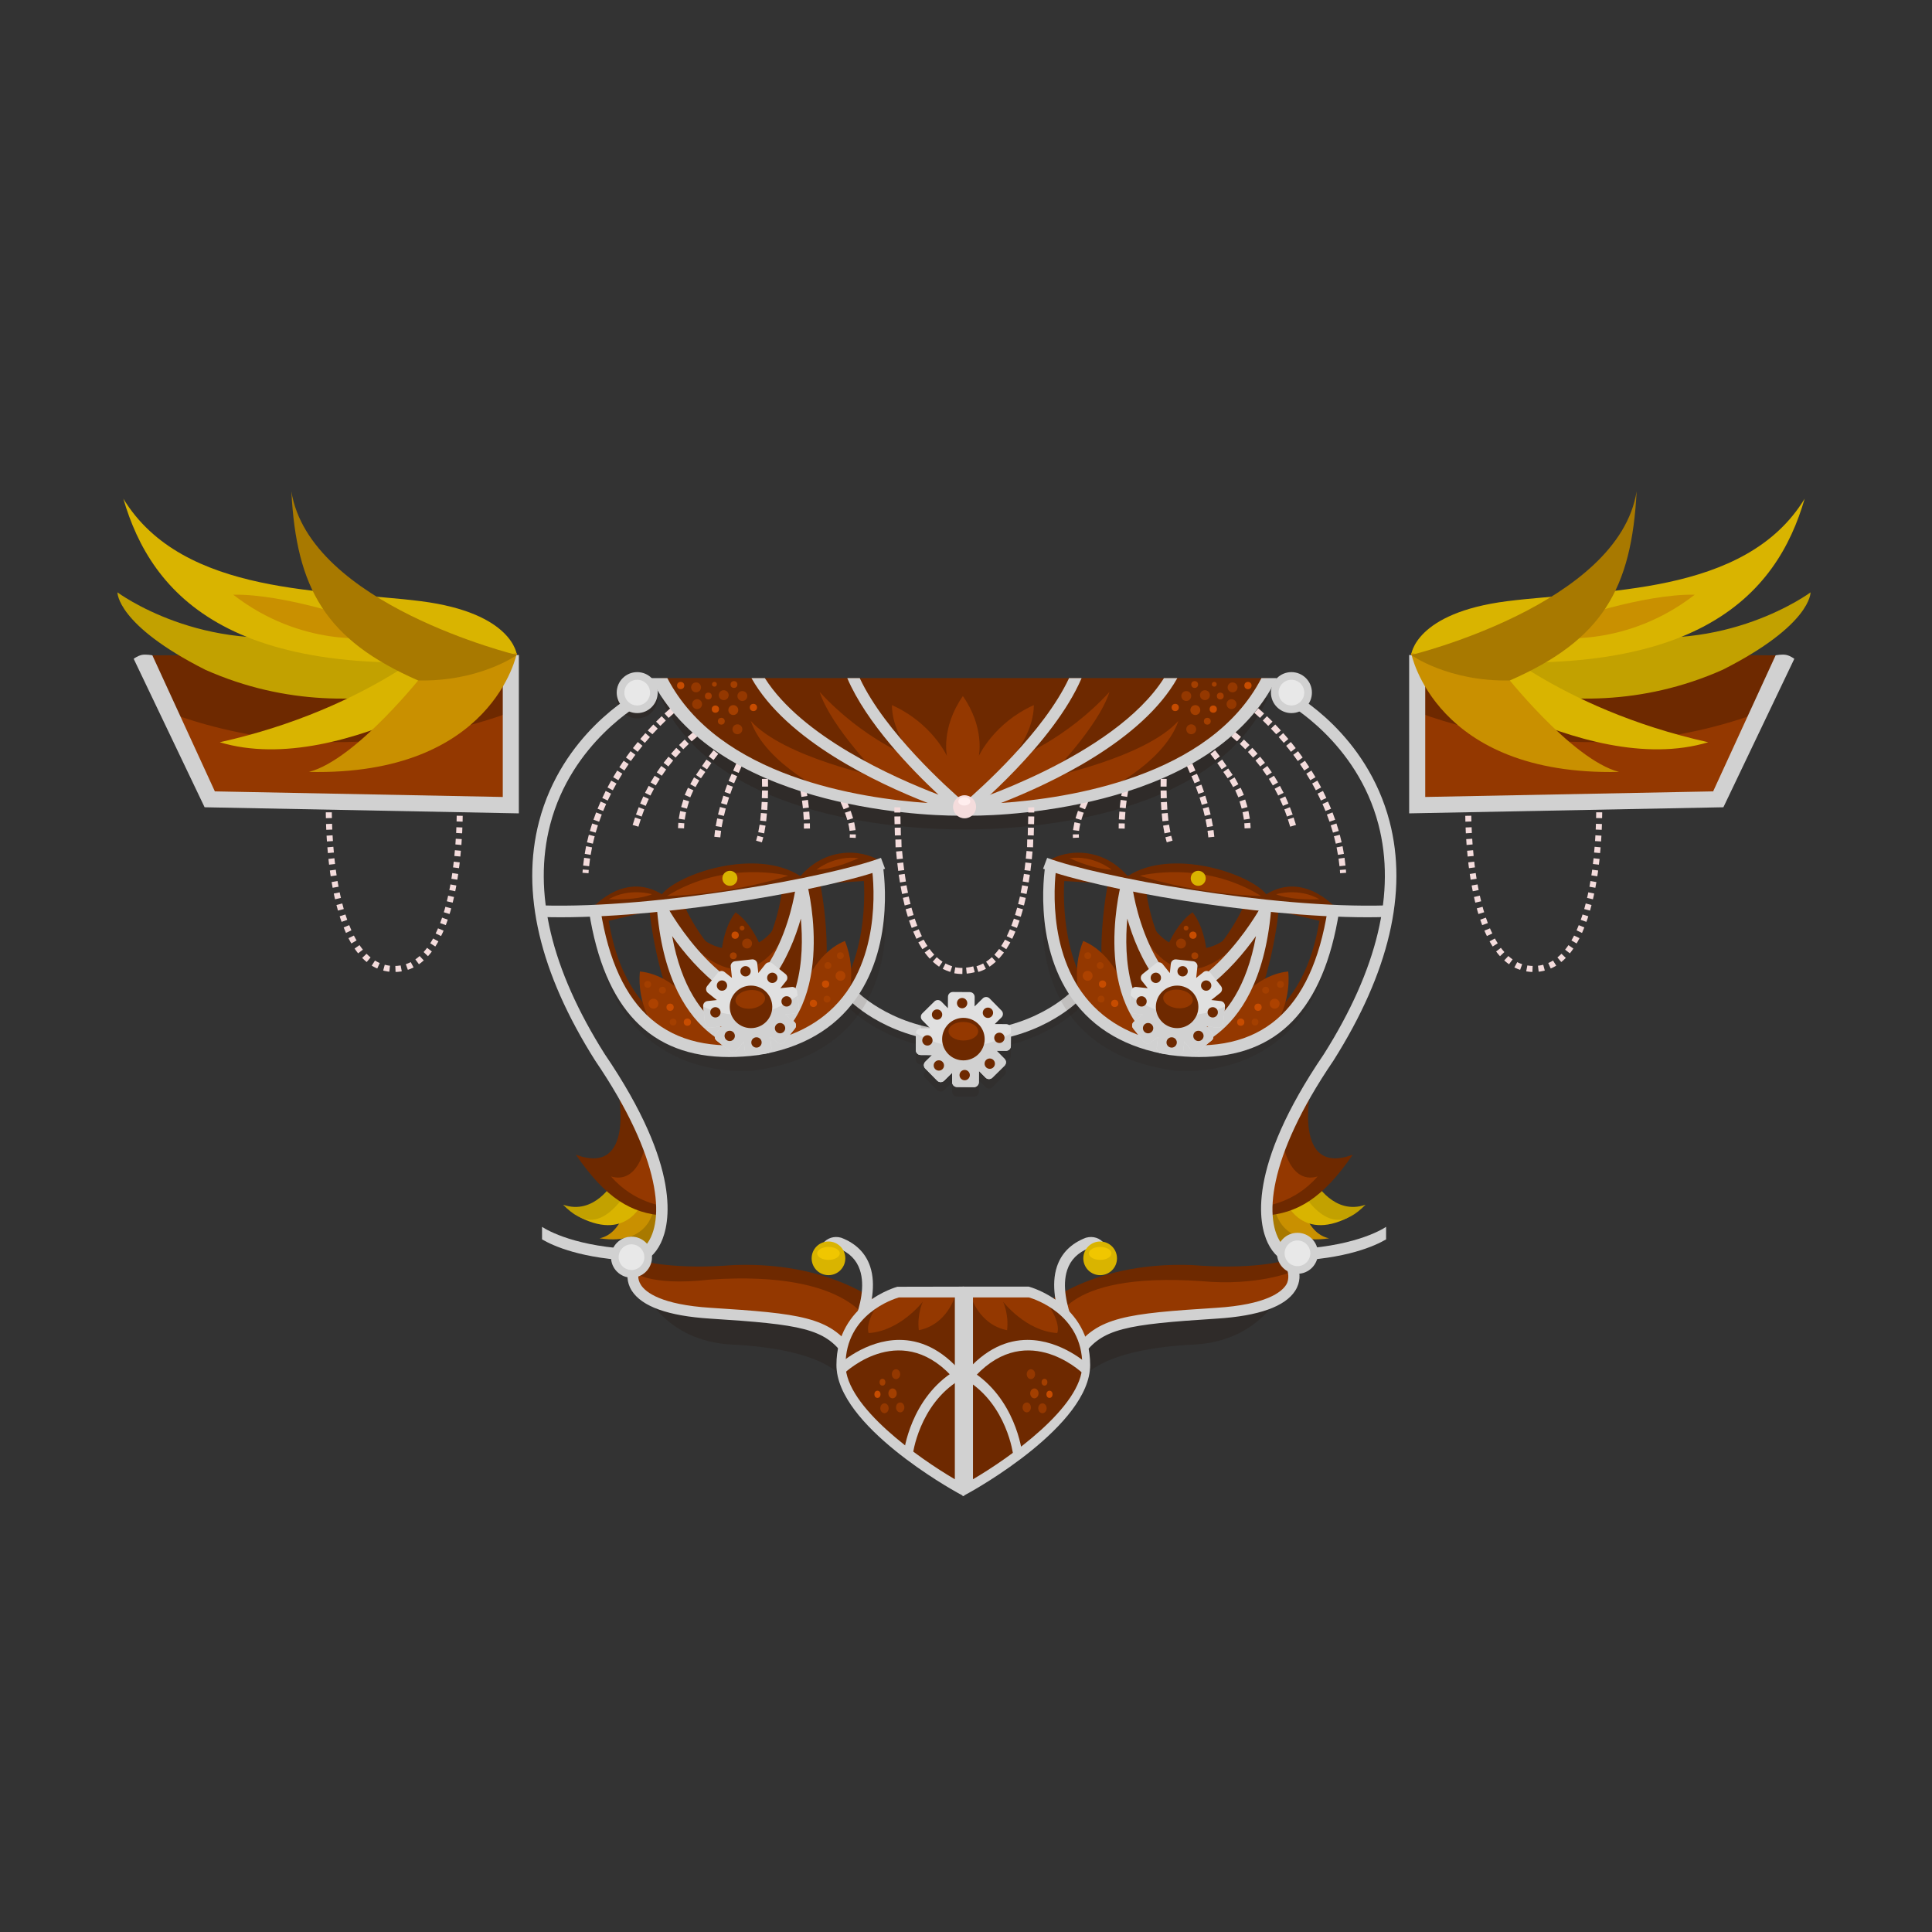<?xml version="1.0" encoding="utf-8"?>
<!-- Generator: Adobe Illustrator 14.0.0, SVG Export Plug-In . SVG Version: 6.00 Build 43363)  -->
<!DOCTYPE svg PUBLIC "-//W3C//DTD SVG 1.1//EN" "http://www.w3.org/Graphics/SVG/1.1/DTD/svg11.dtd">
<svg version="1.1" id="content" xmlns="http://www.w3.org/2000/svg" xmlns:xlink="http://www.w3.org/1999/xlink" x="0px" y="0px"
	 width="500px" height="500px" viewBox="0 0 500 500" enable-background="new 0 0 500 500" xml:space="preserve">
<rect x="0" y="0" width="500" height="500" fill="#333333" stroke="none"/>
<rect id="position" x="0.208" y="0" display="none" fill="none" stroke="#000000" stroke-width="1.002" width="500.003" height="500"/>
<g id="bounds" display="none">
	<rect x="0" y="80.372" display="inline" fill="none" stroke="#EAEAEA" stroke-miterlimit="10" width="499.505" height="499.492"/>
</g>
<g>
	<path fill="none" stroke="#F4DCDC" stroke-width="1.558" stroke-dasharray="0,1.5,0" d="M85.103,208.725
		c0,0-0.92,42.046,16.936,42.046c17.856,0,16.938-42.046,16.938-42.046"/>
	<path fill="#6E2900" d="M132.195,169.517v38.86l-77.918-1.516L36.473,169.6C36.473,169.601,94.277,169.517,132.195,169.517z"/>
	<path fill="#943800" d="M132.828,183.996c0,0-41.387,17.766-88.652,0.587c9.338,20.677,10.104,22.278,10.104,22.278h76.392
		L132.828,183.996z"/>
	<path fill="#D1D1D1" d="M134.276,210.499l-81.323-1.58l-18.355-38.421c0,0,0.896-0.702,1.98-0.981s2.853,0.08,2.853,0.08
		l16.173,35.211l74.513,1.448v-36.739h4.162L134.276,210.499L134.276,210.499z"/>
	<path fill="#C2A100" d="M133.765,169.517c0,0-38.421,22.611-80.651,3.809c-23.02-11.641-22.716-20.024-22.716-20.024
		s22.106,16.464,52.446,10.367C113.182,157.57,133.765,169.517,133.765,169.517z"/>
	<path fill="#D9B400" d="M133.765,169.517c0,0-0.914-10.882-24.853-13.931c-23.937-3.049-61.592-1.22-76.991-26.527
		C39.09,153.757,59.825,178.722,133.765,169.517z"/>
	<path fill="#D9B400" d="M133.765,169.517c0,0-44.484,32.334-76.886,22.575c39.326-8.751,59.636-28.482,59.636-28.482
		L133.765,169.517z"/>
	<path fill="#C99000" d="M133.765,169.003c0,0-6.101,31.813-53.819,30.771c12.35-3.177,30.032-25.814,30.032-25.814L133.765,169.003
		z"/>
	<path fill="#C99000" d="M93.719,160.714c0,0-19.783-7.026-33.364-6.813c17.822,13.839,36.347,11.079,36.347,11.079L93.719,160.714z
		"/>
	<path fill="#A87900" d="M133.765,169.517c0,0-53.68-13.033-58.359-42.364c1.305,25.183,8.812,38.451,32.801,48.946
		C124.083,176.453,133.765,169.517,133.765,169.517z"/>
	<path fill="none" stroke="#F4DCDC" stroke-width="1.558" stroke-dasharray="0,1.5,0" d="M413.862,208.725
		c0,0,0.92,42.046-16.938,42.046c-17.854,0-16.936-42.046-16.936-42.046"/>
	<path fill="#6E2900" d="M366.77,169.517v38.86l77.918-1.516l17.804-37.262C462.492,169.601,404.688,169.517,366.77,169.517z"/>
	<path fill="#943800" d="M366.137,183.996c0,0,41.387,17.766,88.65,0.587c-9.336,20.677-10.102,22.278-10.102,22.278h-76.394
		L366.137,183.996z"/>
	<path fill="#D1D1D1" d="M364.689,210.499l81.323-1.58l18.355-38.421c0,0-0.896-0.702-1.98-0.981s-2.853,0.08-2.853,0.08
		l-16.173,35.211l-74.513,1.448v-36.739h-4.162L364.689,210.499L364.689,210.499z"/>
	<path fill="#C2A100" d="M365.2,169.517c0,0,38.421,22.611,80.651,3.809c23.02-11.641,22.716-20.024,22.716-20.024
		s-22.106,16.464-52.446,10.367C385.783,157.57,365.2,169.517,365.2,169.517z"/>
	<path fill="#D9B400" d="M365.2,169.517c0,0,0.914-10.882,24.853-13.931c23.937-3.049,61.592-1.22,76.991-26.527
		C459.878,153.757,439.14,178.722,365.2,169.517z"/>
	<path fill="#D9B400" d="M365.2,169.517c0,0,44.484,32.334,76.886,22.575c-39.328-8.751-59.636-28.482-59.636-28.482L365.2,169.517z
		"/>
	<path fill="#C99000" d="M365.2,169.003c0,0,6.099,31.813,53.819,30.771c-12.352-3.177-30.032-25.814-30.032-25.814L365.2,169.003z"
		/>
	<path fill="#C99000" d="M405.247,160.714c0,0,19.783-7.026,33.364-6.813c-17.822,13.839-36.347,11.079-36.347,11.079
		L405.247,160.714z"/>
	<path fill="#A87900" d="M365.2,169.517c0,0,53.678-13.033,58.359-42.364c-1.305,25.183-8.813,38.451-32.803,48.946
		C374.883,176.453,365.2,169.517,365.2,169.517z"/>
</g>
<g>
	<path fill="#D1D1D1" d="M358.72,317.51v3.238c-2.788,1.64-10.268,5.103-24.646,5.576l-0.1-2.998
		C349.829,322.804,357.29,318.439,358.72,317.51z"/>
	<path fill="#D1D1D1" d="M140.279,317.51v3.238c2.788,1.64,10.268,5.103,24.646,5.576l0.1-2.998
		C149.171,322.804,141.71,318.439,140.279,317.51z"/>
	<path opacity="0.1" fill="#210A00" enable-background="new    " d="M249.558,271.856c-18.873,0-29.247-10.44-29.681-10.885
		l2.15-2.092c0.096,0.098,9.979,9.977,27.529,9.977c17.55,0,27.434-9.879,27.53-9.979l2.148,2.094
		C278.805,261.414,268.431,271.856,249.558,271.856L249.558,271.856z"/>
	<path opacity="0.2" fill="#210A00" enable-background="new    " d="M218.01,356.536c0,0-4.352-7.455-28.885-8.58
		c-16.88-0.977-22.311-13.655-22.311-13.655l51.194,8.254l3.302,7.953L218.01,356.536z"/>
	<path opacity="0.2" fill="#210A00" enable-background="new    " d="M280.376,356.536c0,0,4.353-7.455,28.886-8.58
		c16.88-0.977,22.311-13.655,22.311-13.655l-51.195,8.254l-3.301,7.953L280.376,356.536z"/>
	<path opacity="0.2" fill="#210A00" enable-background="new    " d="M171.001,180.563c14.696,32.24,65.067,34.106,78.56,34.106
		s63.861-1.867,78.559-34.106H171.001z"/>
	<circle opacity="0.2" fill="#210A00" enable-background="new    " cx="164.907" cy="180.607" r="5.303"/>
	<path fill="#F4DCDC" d="M346.82,225.993l-0.062-0.851l1.552-0.12l0.068,0.851L346.82,225.993L346.82,225.993z M346.66,224.174
		l-0.03-0.25c-0.05-0.49-0.108-0.98-0.18-1.46l-0.03-0.25l1.54-0.22l0.03,0.25c0.07,0.5,0.14,1,0.19,1.51l0.028,0.25L346.66,224.174
		L346.66,224.174z M346.27,221.243l-0.051-0.24c-0.079-0.49-0.171-0.98-0.271-1.46l-0.04-0.24l1.543-0.309
		c0,0,0.217,1.238,0.307,1.738l0.04,0.25L346.27,221.243L346.27,221.243z M345.7,218.344l-0.06-0.24
		c-0.11-0.479-0.23-0.96-0.352-1.43l-0.069-0.25l1.511-0.39l0.068,0.239c0.12,0.49,0.25,0.98,0.36,1.48l0.05,0.24L345.7,218.344
		L345.7,218.344z M344.969,215.484l-0.069-0.239c-0.142-0.48-0.29-0.95-0.44-1.41l-0.068-0.24l1.479-0.48l0.08,0.24
		c0.15,0.48,0.3,0.96,0.43,1.41l0.104,0.278L344.969,215.484L344.969,215.484z M344.08,212.663l-0.09-0.24
		c-0.16-0.46-0.33-0.93-0.51-1.39l-0.09-0.23l1.46-0.55l0.09,0.229c0.18,0.471,0.35,0.95,0.52,1.431l0.09,0.229L344.08,212.663
		L344.08,212.663z M343.03,209.893l-0.09-0.229c-0.19-0.46-0.38-0.91-0.58-1.36l-0.102-0.23l1.422-0.63l0.1,0.23
		c0.21,0.46,0.41,0.93,0.6,1.399l0.102,0.23L343.03,209.893L343.03,209.893z M341.85,207.183l-0.11-0.229
		c-0.21-0.45-0.42-0.9-0.64-1.33l-0.11-0.23l1.39-0.7l0.11,0.23c0.22,0.45,0.45,0.899,0.66,1.37l0.109,0.22L341.85,207.183
		L341.85,207.183z M340.53,204.524l-0.11-0.22c-0.238-0.44-0.47-0.87-0.71-1.3l-0.13-0.22l1.36-0.761l0.13,0.221
		c0.24,0.43,0.479,0.88,0.72,1.33l0.12,0.22L340.53,204.524L340.53,204.524z M339.09,201.933l-0.119-0.22
		c-0.229-0.38-0.471-0.771-0.699-1.15l-0.194-0.339l1.33-0.807l0.114,0.207c0.26,0.43,0.528,0.859,0.79,1.3l0.13,0.22
		L339.09,201.933L339.09,201.933z M337.53,199.413l-0.13-0.21c-0.271-0.42-0.55-0.83-0.83-1.24l-0.14-0.2l1.289-0.88l0.141,0.2
		c0.28,0.41,0.56,0.84,0.84,1.26l0.14,0.21L337.53,199.413L337.53,199.413z M335.87,196.953l-0.149-0.2
		c-0.289-0.41-0.579-0.811-0.869-1.2l-0.16-0.2l1.25-0.939l0.148,0.199c0.302,0.4,0.602,0.811,0.9,1.23l0.14,0.2l-0.198,0.149l0,0
		L335.87,196.953L335.87,196.953z M334.1,194.573l-0.16-0.199c-0.312-0.4-0.61-0.79-0.92-1.16l-0.16-0.2l1.21-0.979l0.16,0.189
		c0.26,0.32,0.52,0.66,0.79,0.99l0.21,0.27l0.1,0.12L334.1,194.573L334.1,194.573z M332.23,192.254l-0.16-0.19
		c-0.33-0.39-0.65-0.76-0.97-1.12l-0.17-0.189l1.17-1.03l0.17,0.19c0.318,0.37,0.648,0.75,0.989,1.14l0.159,0.2L332.23,192.254
		L332.23,192.254z M330.27,190.013l-0.16-0.18c-0.352-0.38-0.69-0.74-1.021-1.08l-0.18-0.181l1.13-1.079l0.17,0.18
		c0.32,0.33,0.642,0.67,0.972,1.03l0.304,0.369L330.27,190.013L330.27,190.013z M328.23,187.864l-0.182-0.17
		c-0.368-0.38-0.729-0.72-1.06-1.05l-0.18-0.17l1.08-1.12l0.18,0.17c0.34,0.33,0.7,0.681,1.08,1.061l0.18,0.18l-0.18,0.18l0,0
		L328.23,187.864L328.23,187.864z M326.09,185.793l-0.18-0.16c-0.43-0.39-0.8-0.72-1.11-0.99l-0.188-0.16l1.02-1.18l0.19,0.16
		c0.32,0.28,0.71,0.62,1.14,1.02l0.182,0.17L326.09,185.793L326.09,185.793z M324.02,183.663l-0.392-0.311l0.642-0.83l0.398,0.3
		L324.02,183.663L324.02,183.663z"/>
	<path fill="#F4DCDC" d="M333.06,211.323l-0.08-0.239c-0.17-0.46-0.33-0.931-0.511-1.38l-0.091-0.23l1.45-0.57l0.09,0.24
		c0.182,0.47,0.36,0.94,0.521,1.4l0.12,0.25L333.06,211.323L333.06,211.323z M333.896,213.946l-0.068-0.243
		c-0.147-0.468-0.286-0.944-0.445-1.402l-0.078-0.234l1.476-0.501l0.078,0.244c0.158,0.479,0.315,0.956,0.454,1.423l0.107,0.255
		L333.896,213.946L333.896,213.946z M332.01,208.563l-0.091-0.229c-0.199-0.46-0.39-0.91-0.6-1.351l-0.101-0.22l1.409-0.65
		l0.11,0.221c0.2,0.46,0.41,0.92,0.61,1.399l0.1,0.23L332.01,208.563L332.01,208.563z M330.79,205.884l-0.108-0.23
		c-0.222-0.439-0.45-0.88-0.682-1.3l-0.12-0.22l1.37-0.75l0.12,0.22c0.24,0.45,0.48,0.9,0.71,1.36l0.11,0.22L330.79,205.884
		L330.79,205.884z M329.4,203.274l-0.12-0.21c-0.25-0.43-0.51-0.85-0.76-1.26l-0.142-0.22l1.32-0.82l0.14,0.21
		c0.262,0.42,0.521,0.86,0.78,1.3l0.13,0.221L329.4,203.274L329.4,203.274z M327.85,200.763l-0.142-0.2
		c-0.27-0.42-0.55-0.819-0.84-1.21l-0.14-0.21l1.26-0.91l0.15,0.21c0.29,0.4,0.579,0.82,0.868,1.25l0.142,0.21L327.85,200.763
		L327.85,200.763z M326.14,198.364l-0.15-0.199c-0.3-0.4-0.61-0.78-0.92-1.15l-0.15-0.2l1.2-0.979l0.16,0.189
		c0.31,0.38,0.63,0.78,0.95,1.19l0.148,0.2L326.14,198.364L326.14,198.364z M324.28,196.073l-0.16-0.189
		c-0.33-0.38-0.66-0.74-0.99-1.09l-0.17-0.181l1.142-1.069l0.17,0.18c0.34,0.37,0.68,0.74,1.02,1.14l0.17,0.181L324.28,196.073
		L324.28,196.073z M322.28,193.904l-0.17-0.17c-0.36-0.359-0.72-0.71-1.07-1.04l-0.17-0.17l1.062-1.13l0.18,0.17
		c0.359,0.34,0.729,0.69,1.1,1.07l0.17,0.17l-0.17,0.18l0,0L322.28,193.904L322.28,193.904z M320.14,191.873l-0.19-0.16
		c-0.39-0.351-0.76-0.66-1.12-0.96l-0.188-0.15l0.818-1.02l0.16-0.23l0.19,0.2c0.38,0.3,0.77,0.63,1.17,0.99l0.188,0.16
		L320.14,191.873L320.14,191.873z M317.87,190.004l-0.2-0.15c-0.449-0.34-0.85-0.63-1.188-0.859l-0.21-0.141l0.89-1.29l0.2,0.141
		c0.31,0.21,0.66,0.46,1.05,0.75l0.3-0.391v0.62l0.102,0.07L317.87,190.004L317.87,190.004z M315.57,188.174l-0.4-0.3l0.16-0.28
		l0.12,0.07l-0.12-0.07l0.37-0.64l0.43,0.25L315.57,188.174L315.57,188.174L315.57,188.174z"/>
	<path fill="#F4DCDC" d="M322.094,214.379l-0.011-0.25c-0.01-0.271-0.02-0.54-0.04-0.811l-0.02-0.25l1.55-0.119l0.02,0.25
		c0.021,0.289,0.04,0.579,0.052,0.869l0.01,0.25L322.094,214.379L322.094,214.379z M321.915,212.129l-0.029-0.25
		c-0.069-0.47-0.16-0.95-0.261-1.42l-0.06-0.25l1.529-0.32l0.051,0.24c0.108,0.51,0.199,1.01,0.278,1.53l0.03,0.239L321.915,212.129
		L321.915,212.129z M321.344,209.279l-0.069-0.239c-0.12-0.471-0.271-0.931-0.42-1.4l-0.08-0.229l1.479-0.49l0.08,0.24
		c0.16,0.479,0.312,0.97,0.45,1.47l0.061,0.24L321.344,209.279L321.344,209.279z M316.16,199.114l-0.14-0.21
		c-0.28-0.42-0.562-0.819-0.84-1.22l-0.15-0.2l1.27-0.91l0.15,0.211c0.29,0.409,0.58,0.819,0.86,1.25l0.14,0.21L316.16,199.114
		L316.16,199.114z M317.718,201.422l-0.14-0.21c-0.28-0.42-0.561-0.82-0.84-1.22l-0.15-0.2l1.271-0.91l0.149,0.21
		c0.29,0.41,0.58,0.82,0.86,1.25l0.14,0.21L317.718,201.422L317.718,201.422z M319.122,203.704l-0.119-0.223
		c-0.237-0.444-0.479-0.871-0.719-1.295l-0.131-0.213l1.352-0.784l0.131,0.225c0.248,0.436,0.498,0.871,0.735,1.327l0.119,0.222
		L319.122,203.704L319.122,203.704z M320.48,206.346l-0.099-0.232c-0.196-0.465-0.396-0.91-0.599-1.354l-0.11-0.224l1.417-0.658
		l0.108,0.234c0.209,0.457,0.418,0.913,0.613,1.389l0.099,0.231L320.48,206.346L320.48,206.346z M314.46,196.694l-0.148-0.199
		c-0.312-0.41-0.61-0.801-0.91-1.181l-0.16-0.189l1.22-0.971l0.16,0.19c0.312,0.39,0.61,0.79,0.93,1.21l0.15,0.2L314.46,196.694
		L314.46,196.694z M312.62,194.353l-0.16-0.189c-0.33-0.4-0.66-0.771-0.96-1.12l-0.17-0.19l1.17-1.03l0.17,0.19
		c0.312,0.36,0.65,0.75,0.99,1.16l0.16,0.189l-0.19,0.16l0,0L312.62,194.353L312.62,194.353z M310.67,192.123l-0.17-0.181
		c-0.38-0.42-0.729-0.779-1.02-1.069l-0.17-0.181l1.108-1.09l0.17,0.181c0.312,0.3,0.66,0.67,1.062,1.1l0.16,0.18L310.67,192.123
		L310.67,192.123z M308.78,189.823l-0.36-0.329l0.352-0.391l0.188,0.16l-0.188-0.16l0.358-0.39l0.37,0.33L308.78,189.823
		L308.78,189.823z"/>
	<path fill="#F4DCDC" d="M312.71,216.714l-0.02-0.25c-0.04-0.4-0.09-0.8-0.15-1.2l-0.029-0.25l1.539-0.2l0.04,0.24
		c0.062,0.42,0.102,0.83,0.15,1.25l0.021,0.25L312.71,216.714L312.71,216.714z M312.36,214.053l-0.04-0.25
		c-0.09-0.48-0.18-0.96-0.28-1.45l-0.05-0.24l1.53-0.31l0.05,0.24c0.1,0.5,0.2,1,0.28,1.5l0.05,0.25L312.36,214.053L312.36,214.053z
		 M311.78,211.163l-0.061-0.25c-0.109-0.48-0.239-0.95-0.359-1.431l-0.07-0.239l1.51-0.4l0.062,0.24
		c0.13,0.489,0.26,0.979,0.38,1.47l0.05,0.25L311.78,211.163L311.78,211.163z M311.03,208.293l-0.08-0.23
		c-0.14-0.479-0.28-0.95-0.43-1.42l-0.08-0.24l1.49-0.479l0.068,0.24c0.16,0.479,0.312,0.97,0.45,1.46l0.07,0.239L311.03,208.293
		L311.03,208.293z M310.13,205.473l-0.08-0.24c-0.158-0.47-0.329-0.939-0.5-1.399l-0.09-0.23l1.46-0.54l0.091,0.23
		c0.171,0.47,0.341,0.95,0.511,1.43l0.08,0.24L310.13,205.473L310.13,205.473z M309.137,202.711l-0.097-0.233
		c-0.19-0.458-0.394-0.916-0.595-1.363l-0.105-0.223l1.421-0.639l0.104,0.224c0.202,0.457,0.404,0.924,0.606,1.393l0.097,0.233
		L309.137,202.711L309.137,202.711z M307.941,200.036l-0.096-0.233c-0.191-0.458-0.395-0.916-0.596-1.363l-0.104-0.223l1.42-0.639
		l0.104,0.224c0.202,0.457,0.404,0.924,0.606,1.392l0.097,0.234L307.941,200.036L307.941,200.036z M306.75,197.223l-0.108-0.229
		c-0.222-0.471-0.45-0.921-0.65-1.341l-0.11-0.22l1.392-0.7l0.108,0.23c0.21,0.42,0.432,0.88,0.671,1.359l0.101,0.221
		L306.75,197.223L306.75,197.223z M305.42,194.553l-0.108-0.22c-0.271-0.5-0.5-0.94-0.71-1.311l-0.12-0.22l1.37-0.75l0.119,0.22
		c0.211,0.37,0.449,0.82,0.721,1.34l0.108,0.221L305.42,194.553L305.42,194.553z M304.219,191.823l-0.261-0.42l0.91-0.55l0.25,0.431
		L304.219,191.823L304.219,191.823z"/>
	<path fill="#F4DCDC" d="M301.96,217.993l-0.068-0.24c-0.08-0.271-0.15-0.55-0.23-0.83l-0.06-0.24l1.51-0.38l0.06,0.24
		c0.07,0.26,0.142,0.52,0.222,0.779l0.06,0.24L301.96,217.993L301.96,217.993z M301.37,215.674l-0.05-0.25
		c-0.09-0.49-0.18-0.99-0.271-1.51l-0.028-0.24l1.528-0.25l0.04,0.25c0.08,0.49,0.171,0.97,0.262,1.45l0.05,0.239L301.37,215.674
		L301.37,215.674z M300.57,209.623l-0.021-0.25c-0.04-0.5-0.068-1-0.09-1.511l-0.01-0.25l1.55-0.079l0.021,0.25
		c0.02,0.5,0.05,0.989,0.08,1.479l0.02,0.25L300.57,209.623L300.57,209.623z M300.847,212.541l-0.029-0.249
		c-0.056-0.498-0.103-0.997-0.14-1.505l-0.019-0.25l1.546-0.132l0.028,0.249c0.036,0.499,0.084,0.988,0.13,1.478l0.027,0.249
		L300.847,212.541L300.847,212.541z M300.41,206.603l-0.01-0.25c-0.021-0.51-0.03-1.01-0.03-1.52l-0.01-0.25l1.56-0.011v0.24
		c0.012,0.49,0.021,0.99,0.04,1.49v0.25L300.41,206.603L300.41,206.603z M301.91,203.573h-1.55v-0.25c0-0.51,0-1.01,0.01-1.51
		l0.01-0.25l1.552,0.021v0.25c-0.012,0.489-0.021,0.989-0.021,1.489V203.573L301.91,203.573z M301.95,200.594l-1.56-0.04l0.079-2.01
		l1.551,0.06l-0.011,0.26c-0.021,0.48-0.029,0.98-0.051,1.49L301.95,200.594L301.95,200.594z M302.07,197.614l-1.562-0.079
		l0.021-0.25c0.03-0.53,0.06-1.03,0.09-1.511l0.01-0.25l1.562,0.101l-0.021,0.25c-0.028,0.47-0.06,0.97-0.09,1.489L302.07,197.614
		L302.07,197.614z M302.26,194.643l-1.561-0.12l0.021-0.25c0.051-0.58,0.091-1.08,0.131-1.51l0.02-0.25l1.55,0.14l-0.02,0.25
		c-0.04,0.42-0.08,0.92-0.12,1.49L302.26,194.643L302.26,194.643z M302.36,191.663l-1.05-0.12l0.06-0.5l-0.149,0.479l0.051-0.489
		l1.739,0.189L302.36,191.663L302.36,191.663z"/>
	<path fill="#F4DCDC" d="M291.07,214.444l-1.562-0.029l0.012-0.49c0-0.2,0-0.4,0-0.59l0.01-0.25l1.55,0.02v0.26
		c0,0.181,0,0.37,0,0.631L291.07,214.444L291.07,214.444z M291.11,212.134l-1.55-0.08l0.01-0.25c0.03-0.5,0.06-1.01,0.1-1.52
		l0.021-0.25l1.56,0.119l-0.02,0.261c-0.05,0.489-0.08,0.979-0.102,1.47L291.11,212.134L291.11,212.134z M291.34,209.183l-1.55-0.17
		l0.03-0.25c0.05-0.5,0.11-1.01,0.18-1.51l0.03-0.24l1.55,0.2l-0.04,0.25c-0.06,0.49-0.12,0.979-0.18,1.47L291.34,209.183
		L291.34,209.183z M291.719,206.243l-1.539-0.24l0.039-0.25c0.079-0.5,0.159-1,0.25-1.49l0.051-0.25l1.528,0.271l-0.05,0.25
		c-0.08,0.479-0.16,0.97-0.24,1.46L291.719,206.243L291.719,206.243z M292.01,203.274l-1.311-0.26l0.05-0.25
		c0.102-0.5,0.2-0.99,0.312-1.479l0.05-0.24l1.53,0.33l-0.062,0.239c-0.1,0.48-0.2,0.961-0.3,1.461l-0.04,0.199H292.01
		L292.01,203.274z M292.85,200.404l-1.512-0.35l0.062-0.25c0.109-0.5,0.229-0.99,0.35-1.47l0.07-0.24l1.5,0.38l-0.061,0.24
		c-0.109,0.47-0.229,0.95-0.351,1.45L292.85,200.404L292.85,200.404z M293.57,197.513l-1.5-0.4l0.07-0.239
		c0.13-0.511,0.27-1,0.398-1.46l0.07-0.24l1.5,0.43l-0.07,0.24c-0.13,0.45-0.26,0.93-0.398,1.43L293.57,197.513L293.57,197.513z
		 M294.39,194.654l-1.49-0.46l0.08-0.229c0.16-0.561,0.318-1.05,0.46-1.45l0.068-0.24l1.48,0.49l-0.08,0.23
		c-0.13,0.399-0.28,0.88-0.45,1.42L294.39,194.654L294.39,194.654z M294.91,191.884l-0.979-0.89l0.35-0.351l0.71,0.641l-0.05,0.06
		l0.05-0.06l0.25,0.22L294.91,191.884L294.91,191.884z"/>
	<path fill="#F4DCDC" d="M277.67,216.853l-0.028-0.91l1.56-0.02v0.25c0,0.11,0.01,0.229,0.01,0.35l0.021,0.25L277.67,216.853
		L277.67,216.853z M279.26,215.033l-1.551-0.2l0.03-0.25c0.07-0.48,0.16-0.99,0.28-1.55l0.06-0.24l1.521,0.34l-0.062,0.25
		c-0.108,0.47-0.188,0.95-0.25,1.4L279.26,215.033L279.26,215.033z M279.84,212.223l-1.488-0.45l0.068-0.239
		c0.15-0.48,0.312-0.971,0.48-1.471l0.09-0.229l0.729,0.26l0.779,0.25l-0.13,0.25c-0.17,0.47-0.32,0.93-0.46,1.39L279.84,212.223
		L279.84,212.223z M280.8,209.453l-1.438-0.591l0.09-0.229c0.19-0.47,0.39-0.94,0.6-1.41l0.102-0.22l1.43,0.63l-0.1,0.229
		c-0.21,0.45-0.4,0.9-0.58,1.351L280.8,209.453L280.8,209.453z M281.99,206.743l-1.41-0.681l0.11-0.22
		c0.22-0.46,0.45-0.91,0.68-1.36l0.11-0.229l1.39,0.71l-0.11,0.22c-0.229,0.44-0.448,0.89-0.658,1.33L281.99,206.743L281.99,206.743
		z M283.33,204.094l-1.38-0.74l0.12-0.22c0.24-0.45,0.49-0.89,0.729-1.33l0.132-0.22l1.35,0.77l-0.12,0.21
		c-0.24,0.431-0.479,0.87-0.72,1.311L283.33,204.094L283.33,204.094z M284.77,201.493l-1.34-0.79l0.118-0.21
		c0.262-0.45,0.521-0.881,0.78-1.311l0.13-0.21l1.33,0.811l-0.13,0.21c-0.25,0.409-0.5,0.84-0.76,1.279L284.77,201.493
		L284.77,201.493z M286.31,198.933l-1.32-0.82l0.13-0.22c0.28-0.45,0.55-0.87,0.812-1.28l0.14-0.21l1.31,0.851l-0.14,0.21
		c-0.25,0.39-0.521,0.82-0.8,1.26L286.31,198.933L286.31,198.933z M287.92,196.424l-1.3-0.87l0.141-0.2
		c0.319-0.479,0.609-0.899,0.851-1.26l0.14-0.21l1.29,0.88l-0.148,0.21c-0.24,0.351-0.521,0.771-0.83,1.24L287.92,196.424
		L287.92,196.424z M289.4,193.803l-0.86-0.62l0.29-0.399l0.86,0.619L289.4,193.803L289.4,193.803z"/>
	<path fill="#A87900" d="M327.185,312.653c0,0-1.777,14.105,12.101,11.492c-5.13-3.521-5.432-13.285-5.432-13.285L327.185,312.653z"
		/>
	<path fill="#C99000" d="M329.788,311.963c0,0,0.584,10.604,14.167,8.512c-5.917-1.262-7.084-9.324-7.084-9.324L329.788,311.963z"/>
	<path fill="#D9B400" d="M332.456,310.407c0,0,3.869,11.054,16.491,4.679c-7.758-4.597-12.205-9.854-12.205-9.854L332.456,310.407z"
		/>
	<path fill="#C2A100" d="M340.462,306.04c0,0,4.854,8.572,12.939,5.742c-5.257,5.338-10.028,5.83-16.094-2.584
		C339.491,306.528,340.462,306.04,340.462,306.04z"/>
	<path fill="#6E2900" d="M339.194,281.963c0,0-4.717,22.623,10.891,16.881c-7.764,11.322-14.369,15.205-22.898,15.77
		C327.794,302.323,333.144,291.442,339.194,281.963z"/>
	<path fill="#943800" d="M331.679,294.321c0,0,1.455,12.472,9.318,10.146c-6.073,7.021-13.813,7.664-13.813,7.664L331.679,294.321z"
		/>
	<path fill="#D1D1D1" d="M334.12,326.69c1.062,0,1.973-0.469,2.528-1.309l-2.479-1.664c-0.143,0.035-1.174-0.158-2.329-1.625
		c-4.739-6.015-4.111-22.092,13.258-47.613c14.41-22.813,19.286-43.615,14.523-61.873c-5.921-22.686-24.494-32.897-25.281-33.321
		l-1.405,2.646c0.183,0.099,18.25,10.07,23.814,31.483c4.524,17.405-0.23,37.396-14.138,59.412
		c-20.091,29.522-16.835,44.01-14.503,48.864c1.408,2.93,3.615,4.844,5.756,4.99C333.952,326.686,334.037,326.69,334.12,326.69
		L334.12,326.69z"/>
	<circle fill="#D1D1D1" cx="334.221" cy="179.247" r="5.303"/>
	<circle fill="#E8E8E8" cx="334.221" cy="179.247" r="3.325"/>
	<circle fill="#E8E8E8" cx="335.696" cy="325.354" r="3.325"/>
	<path fill="#F4DCDC" d="M152.308,225.993l-1.561-0.12l0.069-0.851l1.551,0.12L152.308,225.993L152.308,225.993z M152.469,224.174
		l-1.551-0.17l0.029-0.25c0.051-0.51,0.12-1.01,0.19-1.51l0.029-0.25l1.54,0.22l-0.029,0.25c-0.07,0.479-0.131,0.97-0.181,1.46
		L152.469,224.174L152.469,224.174z M152.858,221.243l-1.529-0.261l0.04-0.25c0.09-0.5,0.307-1.738,0.307-1.738l1.544,0.309
		l-0.04,0.24c-0.101,0.479-0.19,0.97-0.271,1.46L152.858,221.243L152.858,221.243z M153.428,218.344l-1.511-0.35l0.05-0.24
		c0.11-0.5,0.24-0.99,0.36-1.48l0.069-0.239l1.511,0.39l-0.07,0.25c-0.12,0.47-0.239,0.95-0.351,1.43L153.428,218.344
		L153.428,218.344z M154.159,215.484l-1.515-0.441l0.104-0.278c0.13-0.45,0.279-0.93,0.431-1.41l0.079-0.24l1.479,0.48l-0.069,0.24
		c-0.149,0.46-0.3,0.93-0.439,1.41L154.159,215.484L154.159,215.484z M155.049,212.663l-1.47-0.521l0.09-0.229
		c0.17-0.48,0.34-0.96,0.521-1.431l0.09-0.229l1.46,0.55l-0.09,0.23c-0.18,0.46-0.351,0.93-0.51,1.39L155.049,212.663
		L155.049,212.663z M156.098,209.893l-1.45-0.59l0.101-0.23c0.189-0.47,0.391-0.939,0.601-1.399l0.1-0.23l1.421,0.631l-0.101,0.229
		c-0.2,0.45-0.391,0.9-0.58,1.36L156.098,209.893L156.098,209.893z M157.278,207.183l-1.409-0.67l0.109-0.22
		c0.21-0.471,0.439-0.92,0.66-1.37l0.109-0.23l1.391,0.7l-0.11,0.23c-0.22,0.43-0.43,0.88-0.64,1.33L157.278,207.183
		L157.278,207.183z M158.598,204.524l-1.381-0.729l0.12-0.22c0.24-0.45,0.479-0.9,0.721-1.33l0.13-0.221l1.359,0.761l-0.13,0.22
		c-0.239,0.43-0.471,0.859-0.71,1.3L158.598,204.524L158.598,204.524z M160.039,201.933l-1.351-0.79l0.13-0.22
		c0.261-0.44,0.53-0.87,0.79-1.3l0.114-0.207l1.33,0.807l-0.194,0.339c-0.229,0.38-0.47,0.771-0.699,1.15L160.039,201.933
		L160.039,201.933z M161.598,199.413l-1.311-0.86l0.141-0.21c0.279-0.42,0.56-0.85,0.84-1.26l0.141-0.2l1.289,0.88l-0.14,0.2
		c-0.28,0.41-0.561,0.82-0.83,1.24L161.598,199.413L161.598,199.413z M163.259,196.953l-1.061-0.761l0,0l-0.199-0.149l0.141-0.2
		c0.3-0.42,0.6-0.83,0.899-1.23l0.149-0.199l1.25,0.939l-0.16,0.2c-0.29,0.39-0.58,0.79-0.869,1.2L163.259,196.953L163.259,196.953z
		 M165.028,194.573l-1.229-0.97l0.101-0.12l0.21-0.27c0.271-0.33,0.53-0.67,0.79-0.99l0.16-0.189l1.21,0.979l-0.16,0.2
		c-0.311,0.37-0.609,0.76-0.92,1.16L165.028,194.573L165.028,194.573z M166.898,192.254l-1.189-1l0.16-0.2
		c0.34-0.39,0.67-0.77,0.989-1.14l0.17-0.19l1.17,1.03l-0.17,0.189c-0.319,0.36-0.64,0.73-0.97,1.12L166.898,192.254
		L166.898,192.254z M168.858,190.013l-1.214-0.94l0.304-0.369c0.33-0.36,0.65-0.7,0.971-1.03l0.17-0.18l1.131,1.079l-0.181,0.181
		c-0.33,0.34-0.67,0.7-1.021,1.08L168.858,190.013L168.858,190.013z M170.898,187.864l-0.92-0.92l0,0l-0.181-0.18l0.181-0.18
		c0.38-0.38,0.739-0.73,1.08-1.061l0.18-0.17l1.08,1.12l-0.18,0.17c-0.33,0.33-0.69,0.67-1.061,1.05L170.898,187.864
		L170.898,187.864z M173.039,185.793l-1.051-1.141l0.181-0.17c0.431-0.399,0.819-0.739,1.141-1.02l0.189-0.16l1.021,1.18
		l-0.189,0.16c-0.311,0.271-0.681,0.601-1.109,0.99L173.039,185.793L173.039,185.793z M175.108,183.663l-0.649-0.841l0.399-0.3
		l0.641,0.83L175.108,183.663L175.108,183.663z"/>
	<path fill="#F4DCDC" d="M166.068,211.323l-1.5-0.529l0.12-0.25c0.16-0.46,0.34-0.931,0.521-1.4l0.09-0.24l1.45,0.57l-0.09,0.23
		c-0.181,0.449-0.341,0.92-0.511,1.38L166.068,211.323L166.068,211.323z M165.232,213.946l-1.523-0.459l0.108-0.255
		c0.138-0.467,0.296-0.944,0.454-1.423l0.078-0.244l1.476,0.501l-0.079,0.234c-0.159,0.458-0.297,0.935-0.445,1.402L165.232,213.946
		L165.232,213.946z M167.119,208.563l-1.439-0.6l0.1-0.23c0.2-0.479,0.41-0.939,0.61-1.399l0.109-0.221l1.41,0.65l-0.101,0.22
		c-0.21,0.44-0.399,0.891-0.601,1.351L167.119,208.563L167.119,208.563z M168.339,205.884l-1.399-0.7l0.109-0.22
		c0.229-0.46,0.471-0.91,0.71-1.36l0.12-0.22l1.37,0.75l-0.12,0.22c-0.229,0.42-0.46,0.86-0.681,1.3L168.339,205.884
		L168.339,205.884z M169.728,203.274l-1.351-0.779l0.13-0.221c0.261-0.439,0.521-0.88,0.78-1.3l0.141-0.21l1.319,0.82l-0.141,0.22
		c-0.25,0.41-0.51,0.83-0.76,1.26L169.728,203.274L169.728,203.274z M171.278,200.763l-1.3-0.86l0.141-0.21
		c0.29-0.43,0.579-0.85,0.869-1.25l0.15-0.21l1.26,0.91l-0.141,0.21c-0.29,0.391-0.569,0.79-0.84,1.21L171.278,200.763
		L171.278,200.763z M172.988,198.364l-1.239-0.949l0.149-0.2c0.32-0.41,0.641-0.811,0.95-1.19l0.159-0.189l1.2,0.979l-0.149,0.2
		c-0.311,0.37-0.62,0.75-0.92,1.15L172.988,198.364L172.988,198.364z M174.848,196.073l-1.181-1.029l0.17-0.181
		c0.341-0.399,0.681-0.77,1.021-1.14l0.17-0.18l1.141,1.069l-0.17,0.181c-0.33,0.35-0.66,0.71-0.99,1.09L174.848,196.073
		L174.848,196.073z M176.848,193.904l-0.931-0.92l0,0l-0.17-0.18l0.17-0.17c0.37-0.38,0.74-0.73,1.101-1.07l0.18-0.17l1.061,1.13
		l-0.17,0.17c-0.351,0.33-0.71,0.681-1.069,1.04L176.848,193.904L176.848,193.904z M178.988,191.873l-1.029-1.17l0.189-0.16
		c0.399-0.36,0.79-0.69,1.17-0.99l0.189-0.2l0.16,0.23l0.819,1.02l-0.189,0.15c-0.359,0.3-0.729,0.609-1.119,0.96L178.988,191.873
		L178.988,191.873z M181.259,190.004l-0.939-1.25l0.101-0.07v-0.62l0.301,0.391c0.39-0.29,0.739-0.54,1.05-0.75l0.2-0.141l0.89,1.29
		l-0.21,0.141c-0.34,0.229-0.739,0.52-1.189,0.859L181.259,190.004L181.259,190.004z M183.558,188.174L183.558,188.174l-0.561-0.97
		l0.431-0.25l0.369,0.64l-0.119,0.07l0.119-0.07l0.16,0.28L183.558,188.174L183.558,188.174z"/>
	<path fill="#F4DCDC" d="M177.034,214.379l-1.561-0.061l0.01-0.25c0.011-0.29,0.03-0.58,0.051-0.869l0.021-0.25l1.55,0.119
		l-0.021,0.25c-0.021,0.271-0.029,0.54-0.04,0.811L177.034,214.379L177.034,214.379z M177.214,212.129l-1.54-0.23l0.03-0.239
		c0.08-0.521,0.17-1.021,0.279-1.53l0.051-0.24l1.529,0.32l-0.061,0.25c-0.1,0.47-0.189,0.95-0.26,1.42L177.214,212.129
		L177.214,212.129z M177.784,209.279l-1.5-0.409l0.061-0.24c0.14-0.5,0.289-0.99,0.449-1.47l0.08-0.24l1.479,0.49l-0.08,0.229
		c-0.149,0.47-0.3,0.93-0.42,1.4L177.784,209.279L177.784,209.279z M182.969,199.114l-1.29-0.869l0.14-0.21
		c0.28-0.431,0.57-0.841,0.86-1.25l0.149-0.211l1.271,0.91l-0.15,0.2c-0.279,0.4-0.56,0.8-0.84,1.22L182.969,199.114
		L182.969,199.114z M181.411,201.422l-1.29-0.87l0.141-0.21c0.279-0.43,0.569-0.84,0.859-1.25l0.15-0.21l1.27,0.91l-0.149,0.2
		c-0.279,0.399-0.561,0.8-0.841,1.22L181.411,201.422L181.411,201.422z M180.007,203.704l-1.367-0.742l0.118-0.223
		c0.237-0.455,0.487-0.891,0.736-1.326l0.13-0.225l1.353,0.784l-0.131,0.213c-0.24,0.425-0.48,0.851-0.72,1.295L180.007,203.704
		L180.007,203.704z M178.648,206.346l-1.432-0.615l0.1-0.231c0.195-0.476,0.404-0.932,0.613-1.389l0.107-0.234l1.417,0.658
		l-0.109,0.224c-0.201,0.445-0.401,0.891-0.6,1.354L178.648,206.346L178.648,206.346z M184.669,196.694l-1.239-0.939l0.149-0.2
		c0.319-0.42,0.619-0.82,0.93-1.21l0.16-0.19l1.221,0.971l-0.16,0.189c-0.3,0.38-0.601,0.771-0.91,1.181L184.669,196.694
		L184.669,196.694z M186.509,194.353l-1.01-0.83l0,0l-0.189-0.16l0.16-0.189c0.34-0.41,0.68-0.8,0.989-1.16l0.17-0.19l1.17,1.03
		l-0.17,0.19c-0.3,0.35-0.63,0.72-0.96,1.12L186.509,194.353L186.509,194.353z M188.459,192.123l-1.141-1.061l0.16-0.18
		c0.399-0.43,0.75-0.8,1.061-1.1l0.17-0.181l1.109,1.09l-0.17,0.181c-0.29,0.29-0.641,0.649-1.021,1.069L188.459,192.123
		L188.459,192.123z M190.348,189.823l-0.721-0.779l0.37-0.33l0.359,0.39l-0.189,0.16l0.189-0.16l0.351,0.391L190.348,189.823
		L190.348,189.823z"/>
	<path fill="#F4DCDC" d="M186.419,216.714l-1.55-0.16l0.021-0.25c0.05-0.42,0.09-0.83,0.149-1.25l0.04-0.24l1.54,0.2l-0.03,0.25
		c-0.061,0.4-0.109,0.8-0.149,1.2L186.419,216.714L186.419,216.714z M186.768,214.053l-1.54-0.26l0.05-0.25
		c0.08-0.5,0.181-1,0.28-1.5l0.05-0.24l1.53,0.31l-0.051,0.24c-0.101,0.49-0.189,0.97-0.279,1.45L186.768,214.053L186.768,214.053z
		 M187.348,211.163l-1.511-0.36l0.051-0.25c0.119-0.49,0.25-0.98,0.38-1.47l0.061-0.24l1.51,0.4l-0.069,0.239
		c-0.12,0.48-0.25,0.95-0.359,1.431L187.348,211.163L187.348,211.163z M188.098,208.293l-1.49-0.431l0.07-0.239
		c0.14-0.49,0.289-0.98,0.449-1.46l0.069-0.24l1.49,0.479l-0.08,0.24c-0.149,0.47-0.29,0.94-0.43,1.42L188.098,208.293
		L188.098,208.293z M188.999,205.473l-1.471-0.51l0.08-0.24c0.17-0.479,0.34-0.96,0.511-1.43l0.09-0.23l1.46,0.54l-0.09,0.23
		c-0.17,0.46-0.341,0.93-0.5,1.399L188.999,205.473L188.999,205.473z M189.991,202.711l-1.433-0.609l0.097-0.233
		c0.202-0.468,0.404-0.936,0.606-1.393l0.104-0.224l1.42,0.639l-0.104,0.223c-0.201,0.447-0.403,0.905-0.596,1.363L189.991,202.711
		L189.991,202.711z M191.187,200.036l-1.434-0.609l0.098-0.234c0.202-0.467,0.403-0.935,0.605-1.392l0.105-0.224l1.42,0.639
		l-0.105,0.223c-0.201,0.447-0.402,0.905-0.595,1.363L191.187,200.036L191.187,200.036z M192.379,197.223l-1.399-0.68l0.101-0.221
		c0.239-0.479,0.46-0.939,0.67-1.359l0.109-0.23l1.391,0.7l-0.109,0.22c-0.2,0.42-0.431,0.87-0.65,1.341L192.379,197.223
		L192.379,197.223z M193.709,194.553l-1.38-0.72l0.109-0.221c0.271-0.52,0.51-0.97,0.721-1.34l0.119-0.22l1.37,0.75l-0.12,0.22
		c-0.21,0.37-0.439,0.811-0.71,1.311L193.709,194.553L193.709,194.553z M194.909,191.823l-0.9-0.539l0.25-0.431l0.91,0.55
		L194.909,191.823L194.909,191.823z"/>
	<path fill="#F4DCDC" d="M197.169,217.993l-1.489-0.431l0.06-0.24c0.08-0.26,0.15-0.52,0.221-0.779l0.061-0.24l1.51,0.38l-0.06,0.24
		c-0.08,0.28-0.15,0.56-0.23,0.83L197.169,217.993L197.169,217.993z M197.759,215.674l-1.529-0.311l0.05-0.239
		c0.091-0.48,0.181-0.96,0.261-1.45l0.04-0.25l1.529,0.25l-0.029,0.24c-0.091,0.52-0.181,1.02-0.271,1.51L197.759,215.674
		L197.759,215.674z M198.558,209.623l-1.551-0.11l0.021-0.25c0.03-0.49,0.061-0.979,0.08-1.479l0.021-0.25l1.551,0.079l-0.011,0.25
		c-0.021,0.511-0.05,1.011-0.09,1.511L198.558,209.623L198.558,209.623z M198.281,212.541l-1.545-0.161l0.027-0.249
		c0.046-0.489,0.094-0.979,0.13-1.478l0.027-0.249l1.546,0.132l-0.018,0.25c-0.038,0.508-0.084,1.007-0.14,1.505L198.281,212.541
		L198.281,212.541z M198.719,206.603l-1.551-0.05v-0.25c0.021-0.5,0.029-1,0.04-1.49v-0.24l1.561,0.011l-0.011,0.25
		c0,0.51-0.01,1.01-0.029,1.52L198.719,206.603L198.719,206.603z M197.219,203.573v-0.25c0-0.5-0.011-1-0.021-1.489v-0.25
		l1.551-0.021l0.01,0.25c0.011,0.5,0.011,1,0.011,1.51v0.25H197.219L197.219,203.573z M197.178,200.594l-0.011-0.24
		c-0.021-0.51-0.029-1.01-0.05-1.49l-0.011-0.26l1.551-0.06l0.079,2.01L197.178,200.594L197.178,200.594z M197.058,197.614
		l-0.011-0.25c-0.029-0.52-0.061-1.02-0.09-1.489l-0.021-0.25l1.561-0.101l0.01,0.25c0.03,0.48,0.061,0.98,0.091,1.511l0.021,0.25
		L197.058,197.614L197.058,197.614z M196.869,194.643l-0.021-0.25c-0.04-0.57-0.08-1.07-0.12-1.49l-0.021-0.25l1.55-0.14l0.021,0.25
		c0.04,0.43,0.08,0.93,0.131,1.51l0.021,0.25L196.869,194.643L196.869,194.643z M196.768,191.663l-0.649-0.44l1.739-0.189
		l0.051,0.489l-0.15-0.479l0.061,0.5L196.768,191.663L196.768,191.663z"/>
	<path fill="#F4DCDC" d="M208.058,214.444l-0.011-0.449c0-0.261,0-0.45,0-0.631v-0.26l1.551-0.02l0.01,0.25c0,0.189,0,0.39,0,0.59
		l0.011,0.49L208.058,214.444L208.058,214.444z M208.018,212.134l-0.021-0.25c-0.021-0.49-0.051-0.98-0.101-1.47l-0.021-0.261
		l1.561-0.119l0.021,0.25c0.04,0.51,0.069,1.02,0.101,1.52l0.01,0.25L208.018,212.134L208.018,212.134z M207.789,209.183
		l-0.021-0.25c-0.061-0.49-0.12-0.979-0.181-1.47l-0.04-0.25l1.551-0.2l0.029,0.24c0.069,0.5,0.13,1.01,0.181,1.51l0.029,0.25
		L207.789,209.183L207.789,209.183z M207.409,206.243l-0.04-0.25c-0.08-0.49-0.16-0.98-0.24-1.46l-0.05-0.25l1.529-0.271l0.051,0.25
		c0.09,0.49,0.17,0.99,0.25,1.49l0.039,0.25L207.409,206.243L207.409,206.243z M207.119,203.274h-0.229l-0.04-0.199
		c-0.101-0.5-0.2-0.98-0.301-1.461l-0.061-0.239l1.53-0.33l0.05,0.24c0.11,0.489,0.21,0.979,0.311,1.479l0.051,0.25L207.119,203.274
		L207.119,203.274z M206.278,200.404l-0.061-0.239c-0.119-0.5-0.239-0.98-0.35-1.45l-0.061-0.24l1.5-0.38l0.069,0.24
		c0.12,0.479,0.24,0.97,0.351,1.47l0.061,0.25L206.278,200.404L206.278,200.404z M205.558,197.513l-0.07-0.24
		c-0.14-0.5-0.271-0.979-0.399-1.43l-0.069-0.24l1.5-0.43l0.069,0.24c0.131,0.46,0.271,0.949,0.399,1.46l0.07,0.239L205.558,197.513
		L205.558,197.513z M204.738,194.654l-0.069-0.239c-0.17-0.54-0.319-1.021-0.449-1.42l-0.08-0.23l1.479-0.49l0.069,0.24
		c0.141,0.4,0.3,0.89,0.46,1.45l0.08,0.229L204.738,194.654L204.738,194.654z M204.219,191.884l-0.33-0.38l0.25-0.22l0.05,0.06
		l-0.05-0.06l0.71-0.641l0.35,0.351L204.219,191.884L204.219,191.884z"/>
	<path fill="#F4DCDC" d="M221.459,216.853l-1.561-0.08l0.021-0.25c0-0.12,0.011-0.239,0.011-0.35v-0.25l1.56,0.02L221.459,216.853
		L221.459,216.853z M219.869,215.033l-0.03-0.25c-0.061-0.45-0.141-0.931-0.25-1.4l-0.061-0.25l1.521-0.34l0.061,0.24
		c0.12,0.56,0.21,1.069,0.28,1.55l0.029,0.25L219.869,215.033L219.869,215.033z M219.289,212.223l-0.069-0.24
		c-0.141-0.46-0.29-0.92-0.461-1.39l-0.13-0.25l0.78-0.25l0.729-0.26l0.09,0.229c0.17,0.5,0.33,0.99,0.479,1.471l0.069,0.239
		L219.289,212.223L219.289,212.223z M218.329,209.453l-0.101-0.24c-0.181-0.45-0.37-0.9-0.58-1.351l-0.101-0.229l1.431-0.63
		l0.101,0.22c0.21,0.47,0.409,0.94,0.601,1.41l0.09,0.229L218.329,209.453L218.329,209.453z M217.138,206.743l-0.11-0.23
		c-0.21-0.44-0.43-0.89-0.659-1.33l-0.11-0.22l1.391-0.71l0.109,0.229c0.229,0.45,0.461,0.9,0.681,1.36l0.109,0.22L217.138,206.743
		L217.138,206.743z M215.799,204.094l-0.109-0.22c-0.24-0.44-0.479-0.88-0.72-1.311l-0.12-0.21l1.35-0.77l0.131,0.22
		c0.239,0.44,0.489,0.88,0.729,1.33l0.12,0.22L215.799,204.094L215.799,204.094z M214.358,201.493l-0.13-0.221
		c-0.261-0.439-0.511-0.87-0.761-1.279l-0.13-0.21l1.33-0.811l0.13,0.21c0.261,0.43,0.521,0.86,0.78,1.311l0.119,0.21
		L214.358,201.493L214.358,201.493z M212.818,198.933l-0.13-0.21c-0.279-0.439-0.55-0.87-0.8-1.26l-0.141-0.21l1.311-0.851
		l0.14,0.21c0.261,0.41,0.53,0.83,0.811,1.28l0.131,0.22L212.818,198.933L212.818,198.933z M211.209,196.424l-0.141-0.21
		c-0.311-0.47-0.59-0.891-0.83-1.24l-0.149-0.21l1.29-0.88l0.141,0.21c0.239,0.36,0.529,0.78,0.851,1.26l0.14,0.2L211.209,196.424
		L211.209,196.424z M209.728,193.803l-0.29-0.4l0.859-0.619l0.29,0.399L209.728,193.803L209.728,193.803z"/>
	<path fill="#6E2900" d="M267.873,339.547c0,0,13.101-13.188,40.632-12.148c15.614,1.26,23.541-1.047,23.541-1.047l3.411,4.816
		l-60.573,14.217L267.873,339.547z"/>
	<path fill="#6E2900" d="M230.513,339.547c0,0-13.101-13.188-40.633-12.148c-15.613,1.26-23.541-1.047-23.541-1.047l-3.41,4.816
		l60.572,14.217L230.513,339.547z"/>
	<path fill="#943800" d="M272.907,343.379c0,0,0.859-14.414,38.138-11.81c14.437,1.354,23.669-2.557,23.669-2.557
		s3.626,9.354-19.837,10.846c-23.463,1.492-30.285,2.463-35.764,10.223C274.129,345.836,272.907,343.379,272.907,343.379z"/>
	<path fill="#943800" d="M225.479,343.379c0,0-4.576-14.814-41.854-12.211c-16,1.823-19.952-2.154-19.952-2.154
		s-3.626,9.354,19.838,10.846c23.463,1.492,30.284,2.463,35.764,10.223C224.258,345.836,225.479,343.379,225.479,343.379z"/>
	<path fill="#A87900" d="M171.802,312.615c0,0,1.919,14.144-11.96,11.529c5.131-3.521,5.433-13.285,5.433-13.285L171.802,312.615z"
		/>
	<path fill="#C99000" d="M169.341,311.963c0,0-0.584,10.604-14.167,8.512c5.917-1.262,7.084-9.324,7.084-9.324L169.341,311.963z"/>
	<path fill="#D9B400" d="M166.673,310.407c0,0-3.868,11.054-16.49,4.679c7.758-4.597,12.205-9.854,12.205-9.854L166.673,310.407z"/>
	<path fill="#C2A100" d="M158.667,306.04c0,0-4.853,8.572-12.938,5.742c5.257,5.338,10.027,5.83,16.094-2.584
		C159.637,306.528,158.667,306.04,158.667,306.04z"/>
	<path fill="#6E2900" d="M159.934,281.963c0,0,4.717,22.623-10.892,16.881c7.765,11.322,14.369,15.205,22.899,15.77
		C171.335,302.323,165.984,291.442,159.934,281.963z"/>
	<path fill="#943800" d="M167.449,294.321c0,0-1.456,12.472-9.319,10.146c6.073,7.021,13.813,7.664,13.813,7.664L167.449,294.321z"
		/>
	<path fill="#6E2900" d="M171.001,175.492c14.696,32.239,65.067,34.105,78.56,34.105s63.861-1.867,78.559-34.105H171.001z"/>
	<path fill="#943800" d="M267.556,182.486c-10.354,4.62-14.236,13.155-14.236,13.155s1.611-7.255-4.127-15.493
		c-5.739,8.238-4.127,15.493-4.127,15.493s-3.883-8.535-14.236-13.155c0.048,11.647,14.297,22.98,17.949,25.695
		c0.414,0.304,0.414,0.304,0.414,0.304s0,0,0.414-0.304C253.26,205.466,267.508,194.133,267.556,182.486z"/>
	<path fill="#943800" d="M262.815,196.323c0,0,12.929-4.817,24.313-17.247c-2.939,9.202-15.749,22.105-15.749,22.105
		s25.049-5.124,33.587-14.611c-3.937,11.491-21.074,19.236-21.074,19.236s-29.21,3.011-29.686,2.989
		C253.733,208.773,262.815,196.323,262.815,196.323z"/>
	<path fill="#943800" d="M236.44,196.323c0,0-12.929-4.817-24.314-17.247c2.94,9.202,15.749,22.105,15.749,22.105
		s-25.049-5.124-33.587-14.611c3.937,11.491,21.076,19.236,21.076,19.236s29.209,3.011,29.684,2.989
		C245.522,208.773,236.44,196.323,236.44,196.323z"/>
	<path fill="#D1D1D1" d="M326.462,175.492c-13.243,25.577-49.972,31.143-67.396,32.321c13.041-5.098,36.527-16.139,45.627-32.321
		h-3.459c-13.01,20.514-51.624,32.561-52.04,32.688l0.393,2.9c0.212,0.005,0.813,0.02,1.749,0.02c10.371,0,62.684-2.316,79.1-35.606
		L326.462,175.492L326.462,175.492z"/>
	<path fill="#D1D1D1" d="M276.673,175.492c-6.531,13.994-23.069,28.741-27.087,32.195c-4.016-3.454-20.553-18.201-27.086-32.195
		h-3.228c4.97,11.639,16.556,23.602,23.604,30.173c-11.864-4.539-35.348-15.058-44.934-30.173h-3.463
		c9.099,16.183,32.586,27.224,45.627,32.321c-17.426-1.179-54.152-6.744-67.396-32.321h-4.291
		c16.479,33.205,69.057,35.606,79.418,35.606c0.937,0,1.536-0.014,1.747-0.02l0.18-1.315l0.806,0.979
		c0.958-0.79,22.142-18.368,29.349-35.25H276.673z"/>
	<circle fill="#F4DCDC" cx="249.627" cy="208.795" r="2.984"/>
	<ellipse fill="#FFEEEE" cx="249.564" cy="207.393" rx="1.556" ry="1.079"/>
	<circle fill="#943800" cx="308.287" cy="188.736" r="1.281"/>
	<circle fill="#943800" cx="318.985" cy="177.892" r="1.281"/>
	<circle fill="#943800" cx="311.829" cy="179.909" r="1.281"/>
	<circle fill="#943800" cx="307.006" cy="180.131" r="1.281"/>
	<circle fill="#943800" cx="318.718" cy="182.228" r="1.281"/>
	<circle fill="#A33F00" cx="309.348" cy="183.765" r="1.281"/>
	<circle fill="#A33F00" cx="312.449" cy="186.652" r="0.885"/>
	<circle fill="#A33F00" cx="314.244" cy="177.085" r="0.62"/>
	<circle fill="#A33D00" cx="315.81" cy="180.131" r="0.884"/>
	<circle fill="#A33F00" cx="309.178" cy="177.152" r="0.885"/>
	<circle fill="#C74C00" cx="304.146" cy="183.092" r="0.937"/>
	<circle fill="#C74C00" cx="322.969" cy="177.417" r="0.937"/>
	<circle fill="#C74C00" cx="313.989" cy="183.524" r="0.937"/>
	<circle fill="#943800" cx="190.842" cy="188.736" r="1.281"/>
	<circle fill="#943800" cx="180.143" cy="177.892" r="1.281"/>
	<circle fill="#943800" cx="187.299" cy="179.909" r="1.282"/>
	<circle fill="#943800" cx="192.123" cy="180.131" r="1.281"/>
	<circle fill="#943800" cx="180.411" cy="182.228" r="1.281"/>
	<circle fill="#A33F00" cx="189.78" cy="183.765" r="1.281"/>
	<circle fill="#A33F00" cx="186.679" cy="186.652" r="0.885"/>
	<circle fill="#A33F00" cx="184.883" cy="177.085" r="0.62"/>
	<circle fill="#A33D00" cx="183.318" cy="180.131" r="0.885"/>
	<circle fill="#A33F00" cx="189.95" cy="177.152" r="0.885"/>
	<circle fill="#C74C00" cx="194.983" cy="183.092" r="0.937"/>
	<circle fill="#C74C00" cx="176.158" cy="177.417" r="0.937"/>
	<circle fill="#C74C00" cx="185.14" cy="183.524" r="0.937"/>
	<path fill="#D1D1D1" d="M165.009,326.69c-1.061,0-1.972-0.469-2.528-1.309l2.479-1.664c0.144,0.035,1.175-0.158,2.329-1.625
		c4.74-6.015,4.112-22.092-13.257-47.613c-14.41-22.813-19.286-43.615-14.523-61.873c5.92-22.686,24.494-32.897,25.281-33.321
		l1.405,2.646c-0.183,0.099-18.25,10.07-23.815,31.483c-4.524,17.405,0.231,37.396,14.138,59.412
		c20.092,29.522,16.836,44.01,14.504,48.864c-1.408,2.93-3.615,4.844-5.756,4.99C165.177,326.686,165.092,326.69,165.009,326.69
		L165.009,326.69z"/>
	<circle fill="#D1D1D1" cx="164.907" cy="179.247" r="5.303"/>
	<circle fill="#E8E8E8" cx="164.907" cy="179.247" r="3.325"/>
	<path fill="#D1D1D1" d="M278.789,350.821c-0.343-0.553-8.365-13.647-5.257-23.02c1.147-3.459,3.633-5.961,7.388-7.439l0.139-0.045
		c1.825-0.508,3.604,0.063,4.749,1.529c1.137,1.457,1.367,3.463,0.563,4.875l-2.434-1.385c0.212-0.371,0.142-1.152-0.339-1.769
		c-0.435-0.559-1.015-0.75-1.728-0.572c-2.943,1.179-4.804,3.037-5.683,5.688c-2.7,8.141,4.9,20.537,4.979,20.66L278.789,350.821
		L278.789,350.821z"/>
	<path fill="#D1D1D1" d="M219.948,350.821l-2.379-1.475c0.077-0.125,7.676-12.541,4.977-20.666
		c-0.879-2.648-2.736-4.508-5.681-5.685c-0.713-0.178-1.292,0.015-1.727,0.572c-0.48,0.615-0.552,1.396-0.34,1.769l-2.434,1.385
		c-0.804-1.412-0.572-3.418,0.564-4.875c1.145-1.467,2.924-2.039,4.749-1.529l0.138,0.045c3.755,1.479,6.24,3.98,7.388,7.439
		C228.313,337.172,220.291,350.268,219.948,350.821L219.948,350.821z"/>
	<path fill="#D1D1D1" d="M280.257,350.891l-2.286-1.615c5.977-8.465,13.604-9.336,36.817-10.813
		c12.935-0.822,16.863-4.07,18.054-5.935c1.033-1.615,0.362-3.62,0.357-3.632l2.819-0.39c0.381,0.981,0.638,3.252-0.818,5.528
		c-2.623,4.104-9.431,6.533-20.234,7.22C291.282,342.764,285.239,343.831,280.257,350.891L280.257,350.891z"/>
	<path fill="#D1D1D1" d="M218.45,350.891c-4.982-7.06-11.025-8.127-34.709-9.635c-10.804-0.687-17.611-3.115-20.234-7.22
		c-1.456-2.276-1.198-4.547-0.817-5.528l2.608,1.012l-1.305-0.506l1.313,0.483c-0.021,0.06-0.488,1.455,0.604,3.104
		c1.221,1.84,5.184,5.047,18.007,5.861c23.214,1.477,30.843,2.348,36.818,10.813L218.45,350.891L218.45,350.891z"/>
	<circle fill="#D1D1D1" cx="335.782" cy="324.354" r="5.303"/>
	<circle fill="#E8E8E8" cx="335.782" cy="324.354" r="3.325"/>
	<circle fill="#D1D1D1" cx="163.432" cy="325.354" r="5.303"/>
	<circle fill="#E8E8E8" cx="163.432" cy="325.354" r="3.325"/>
	<circle fill="#D9B400" cx="284.719" cy="325.656" r="4.357"/>
	<ellipse fill="#F0C600" cx="284.719" cy="324.375" rx="2.926" ry="1.676"/>
	<circle fill="#D9B400" cx="214.409" cy="325.656" r="4.357"/>
	<ellipse fill="#F0C600" cx="214.409" cy="324.375" rx="2.926" ry="1.676"/>
	<path fill="#F4DCDC" d="M250.188,251.973l-0.16-1.549l0.25-0.03c0.45-0.05,0.91-0.13,1.351-0.24l0.24-0.069l0.39,1.511
		l-0.239,0.068c-0.511,0.131-1.04,0.229-1.58,0.28L250.188,251.973L250.188,251.973z M249.061,252.073l-0.252-0.008
		c-0.542-0.004-1.079-0.057-1.6-0.141l-0.245-0.049l0.257-1.539l0.244,0.049c0.449,0.07,0.914,0.11,1.367,0.121l0.251,0.008
		L249.061,252.073L249.061,252.073z M245.938,251.524l-0.229-0.061c-0.529-0.17-1.029-0.381-1.5-0.619l-0.229-0.111l0.71-1.389
		l0.221,0.11c0.409,0.209,0.84,0.39,1.271,0.528l0.239,0.08L245.938,251.524L245.938,251.524z M243.039,250.174l-0.21-0.14
		c-0.42-0.302-0.841-0.632-1.24-0.99l-0.189-0.17l1.03-1.16l0.189,0.17c0.359,0.32,0.729,0.609,1.101,0.859l0.21,0.149
		L243.039,250.174L243.039,250.174z M240.629,248.114l-0.159-0.181c-0.351-0.39-0.681-0.79-1-1.21l-0.16-0.2l1.25-0.939l0.149,0.2
		c0.29,0.39,0.601,0.76,0.91,1.1l0.17,0.18L240.629,248.114L240.629,248.114z M238.709,245.654l-0.13-0.21
		c-0.28-0.43-0.54-0.88-0.801-1.33l-0.119-0.22l1.271-0.67h0.14l0.08,0.13c0.229,0.431,0.479,0.851,0.74,1.25l0.13,0.21
		L238.709,245.654L238.709,245.654z M237.178,242.964l-0.11-0.22c-0.22-0.46-0.43-0.931-0.63-1.41l-0.101-0.23l1.431-0.609
		l0.101,0.229c0.189,0.46,0.39,0.9,0.6,1.34l0.11,0.221L237.178,242.964L237.178,242.964z M235.948,240.154l-0.09-0.239
		c-0.18-0.471-0.351-0.95-0.521-1.44l-0.08-0.229l1.479-0.511l0.08,0.24c0.16,0.47,0.33,0.94,0.5,1.39l0.091,0.23L235.948,240.154
		L235.948,240.154z M234.948,237.263l-0.069-0.24c-0.149-0.479-0.29-0.97-0.431-1.46l-0.06-0.25l1.5-0.41l0.069,0.24
		c0.13,0.48,0.26,0.96,0.41,1.42l0.069,0.24L234.948,237.263L234.948,237.263z M234.129,234.333l-0.061-0.25
		c-0.12-0.49-0.239-0.98-0.351-1.48l-0.05-0.24l1.521-0.34l0.05,0.25c0.11,0.48,0.221,0.96,0.341,1.44l0.061,0.24L234.129,234.333
		L234.129,234.333z M233.459,231.364l-0.05-0.239c-0.101-0.5-0.2-1-0.29-1.5l-0.04-0.24l1.529-0.28l0.04,0.25
		c0.09,0.48,0.189,0.97,0.29,1.46l0.05,0.24L233.459,231.364L233.459,231.364z M232.909,228.384l-0.04-0.25
		c-0.07-0.43-0.141-0.86-0.2-1.28h-0.029l-0.011-0.47l1.511-0.22l0.04,0.25c0.069,0.489,0.14,0.979,0.229,1.47l0.039,0.25
		L232.909,228.384L232.909,228.384z M232.459,225.384l-0.029-0.25c-0.07-0.5-0.131-1-0.181-1.5l-0.029-0.25l1.539-0.18l0.03,0.25
		c0.061,0.489,0.12,0.979,0.181,1.479l0.039,0.25L232.459,225.384L232.459,225.384z M232.108,222.373l-0.029-0.24
		c-0.051-0.521-0.101-1.021-0.141-1.51l-0.021-0.25l1.55-0.141l0.021,0.25c0.04,0.49,0.091,0.98,0.141,1.49l0.03,0.25
		L232.108,222.373L232.108,222.373z M231.509,213.313v-0.25c-0.021-0.55-0.029-1.06-0.039-1.51v-0.25l1.56-0.02v0.25
		c0.011,0.439,0.021,0.939,0.03,1.489l0.01,0.25L231.509,213.313L231.509,213.313z M231.59,216.221v-0.25
		c-0.021-0.55-0.029-1.06-0.04-1.51v-0.25l1.561-0.021v0.25c0.011,0.44,0.021,0.94,0.03,1.49l0.01,0.25L231.59,216.221
		L231.59,216.221z M231.769,219.281v-0.25c-0.021-0.55-0.03-1.06-0.04-1.51v-0.25l1.56-0.02v0.25c0.011,0.439,0.021,0.939,0.03,1.49
		l0.01,0.25L231.769,219.281L231.769,219.281z M233.018,210.283h-1.561l0.01-0.25c0-0.511,0-0.801,0-0.851l0.011-0.26h0.25
		l1.311,0.03l-0.011,0.25c0,0.01-0.01,0.3-0.01,0.83V210.283L233.018,210.283z M253.19,251.524l-0.48-1.46l0.24-0.08
		c0.43-0.14,0.86-0.319,1.271-0.528l0.221-0.11l0.71,1.389l-0.23,0.111c-0.47,0.238-0.97,0.449-1.5,0.619L253.19,251.524
		L253.19,251.524z M256.09,250.174l-0.89-1.28l0.21-0.149c0.37-0.25,0.74-0.539,1.101-0.859l0.189-0.17l1.03,1.16l-0.19,0.17
		c-0.398,0.358-0.819,0.688-1.24,0.99L256.09,250.174L256.09,250.174z M258.5,248.114l-1.16-1.051l0.171-0.18
		c0.311-0.34,0.619-0.71,0.909-1.1l0.15-0.2l1.25,0.939l-0.16,0.2c-0.32,0.42-0.649,0.82-1,1.21L258.5,248.114L258.5,248.114z
		 M260.42,245.654l-1.31-0.84l0.13-0.21c0.26-0.399,0.51-0.819,0.74-1.25l0.08-0.13h0.14l1.271,0.67l-0.119,0.22
		c-0.262,0.45-0.521,0.9-0.802,1.33L260.42,245.654L260.42,245.654z M261.95,242.964l-1.4-0.68l0.11-0.221
		c0.21-0.439,0.41-0.88,0.601-1.34l0.101-0.229l1.43,0.609l-0.1,0.23c-0.2,0.479-0.41,0.95-0.63,1.41L261.95,242.964L261.95,242.964
		z M263.18,240.154l-1.461-0.56l0.091-0.23c0.17-0.449,0.34-0.92,0.5-1.39l0.08-0.24l1.479,0.511l-0.08,0.229
		c-0.17,0.49-0.34,0.97-0.52,1.44L263.18,240.154L263.18,240.154z M264.18,237.263l-1.49-0.46l0.068-0.24
		c0.15-0.46,0.28-0.939,0.41-1.42l0.07-0.24l1.5,0.41l-0.06,0.25c-0.142,0.49-0.28,0.98-0.432,1.46L264.18,237.263L264.18,237.263z
		 M265,234.333l-1.51-0.38l0.06-0.24c0.12-0.48,0.23-0.96,0.342-1.44l0.05-0.25l1.52,0.34l-0.05,0.24
		c-0.11,0.5-0.229,0.99-0.35,1.48L265,234.333L265,234.333z M265.67,231.364l-1.528-0.31l0.05-0.24c0.1-0.49,0.2-0.979,0.29-1.46
		l0.04-0.25l1.528,0.28l-0.039,0.24c-0.091,0.5-0.189,1-0.29,1.5L265.67,231.364L265.67,231.364z M266.219,228.384l-1.539-0.25
		l0.039-0.25c0.091-0.49,0.159-0.98,0.229-1.47l0.04-0.25l1.51,0.22l-0.01,0.47h-0.03c-0.06,0.42-0.13,0.851-0.2,1.28
		L266.219,228.384L266.219,228.384z M266.67,225.384l-1.55-0.2l0.04-0.25c0.061-0.5,0.12-0.99,0.18-1.479l0.03-0.25l1.54,0.18
		l-0.03,0.25c-0.05,0.5-0.108,1-0.18,1.5L266.67,225.384L266.67,225.384z M267.02,222.373l-1.551-0.15l0.029-0.25
		c0.05-0.51,0.102-1,0.142-1.49l0.02-0.25l1.55,0.141l-0.02,0.25c-0.04,0.489-0.09,0.989-0.142,1.51L267.02,222.373L267.02,222.373z
		 M267.62,213.313l-1.56-0.04l0.01-0.25c0.01-0.55,0.02-1.05,0.03-1.489v-0.25l1.56,0.02v0.25c-0.01,0.45-0.02,0.96-0.04,1.51
		V213.313L267.62,213.313z M267.539,216.221l-1.56-0.04l0.01-0.25c0.01-0.55,0.02-1.05,0.03-1.49v-0.25l1.56,0.021v0.25
		c-0.01,0.45-0.02,0.96-0.04,1.51V216.221L267.539,216.221z M267.359,219.281l-1.561-0.039l0.011-0.25
		c0.01-0.551,0.02-1.051,0.029-1.49v-0.25l1.561,0.02v0.25c-0.01,0.45-0.021,0.96-0.04,1.51V219.281L267.359,219.281z
		 M266.11,210.283v-0.25c0-0.53-0.01-0.82-0.01-0.83l-0.012-0.25l1.312-0.03h0.25l0.01,0.26c0,0.05,0,0.34,0,0.851l0.01,0.25H266.11
		L266.11,210.283z"/>
	<path fill="#D1D1D1" d="M249.558,269.793c-18.873,0-29.247-10.441-29.681-10.885l2.15-2.093c0.096,0.099,9.979,9.978,27.529,9.978
		c17.55,0,27.434-9.879,27.53-9.979l2.148,2.094C278.805,259.352,268.431,269.793,249.558,269.793L249.558,269.793z"/>
	<path opacity="0.1" fill="#210A00" enable-background="new    " d="M261.64,268.76c0.006-0.691-0.554-1.258-1.246-1.264
		l-2.952-0.021l1.739-1.715c0.489-0.486,0.497-1.279,0.01-1.773l-3.091-3.135c-0.488-0.492-1.282-0.498-1.774-0.012l-2.102,2.072
		l0.016-2.441c0.005-0.691-0.552-1.258-1.244-1.262l-4.407-0.031c-0.689-0.004-1.257,0.555-1.26,1.246l-0.021,2.953l-1.715-1.738
		c-0.485-0.494-1.28-0.498-1.774-0.014l-3.135,3.094c-0.493,0.486-0.498,1.281-0.013,1.775l2.073,2.1l-2.44-0.016
		c-0.691-0.007-1.259,0.551-1.262,1.243v0.054c-0.001,0-0.001,0-0.001,0l-0.029,4.352c-0.006,0.693,0.551,1.26,1.246,1.265
		l2.949,0.021l-1.737,1.711c-0.492,0.488-0.497,1.281-0.014,1.775l3.096,3.135c0.483,0.494,1.278,0.5,1.773,0.014l2.103-2.074
		l-0.018,2.441c-0.006,0.693,0.551,1.258,1.245,1.262l4.405,0.031c0.691,0.006,1.256-0.553,1.26-1.246l0.021-2.951l1.716,1.736
		c0.484,0.494,1.278,0.5,1.771,0.014l3.136-3.094c0.493-0.486,0.498-1.281,0.013-1.772l-2.071-2.103l2.438,0.017
		c0.693,0.006,1.259-0.552,1.264-1.246l0.023-3.271c0,0.002-0.001,0.002-0.001,0.002L261.64,268.76z"/>
	<path fill="#E0E0E0" d="M237.044,267.364l-0.03,4.406c-0.006,0.693,0.551,1.258,1.245,1.265l2.95,0.02l-1.737,1.713
		c-0.492,0.488-0.497,1.281-0.014,1.773l3.096,3.137c0.483,0.494,1.278,0.498,1.773,0.012l2.103-2.071l-0.018,2.438
		c-0.006,0.693,0.551,1.258,1.245,1.264l4.405,0.029c0.691,0.006,1.256-0.553,1.26-1.244l0.021-2.953l1.717,1.738
		c0.484,0.494,1.278,0.5,1.771,0.012l3.136-3.092c0.493-0.485,0.498-1.281,0.013-1.774l-2.071-2.103l2.438,0.019
		c0.693,0.004,1.259-0.552,1.264-1.246l0.031-4.404c0.006-0.691-0.554-1.258-1.246-1.262l-2.952-0.021l1.739-1.713
		c0.489-0.486,0.497-1.279,0.01-1.772l-3.091-3.138c-0.488-0.492-1.282-0.498-1.774-0.012l-2.102,2.072l0.016-2.439
		c0.005-0.692-0.552-1.258-1.244-1.264l-4.407-0.029c-0.689-0.006-1.257,0.553-1.26,1.246l-0.021,2.951l-1.715-1.738
		c-0.485-0.492-1.28-0.498-1.774-0.012l-3.135,3.094c-0.493,0.486-0.498,1.281-0.013,1.773l2.073,2.102l-2.44-0.018
		C237.613,266.115,237.047,266.672,237.044,267.364z"/>
	<path fill="#D1D1D1" d="M246.412,280.055l0.018-2.438l-2.103,2.071c-0.495,0.486-1.29,0.482-1.773-0.012l-3.096-3.137
		c-0.483-0.492-0.479-1.285,0.014-1.773l1.737-1.713l-2.95-0.02c-0.694-0.007-1.251-0.57-1.245-1.265l0.029-4.354
		c2.751,1.6,5.399,2.567,7.901,3.069l-0.002,0.359c0.057,0.039,0.108,0.08,0.158,0.129l2.404,2.439
		c0.068-0.013,0.135-0.021,0.206-0.021l3.424,0.023c0.04-0.056,0.079-0.109,0.133-0.158l2.438-2.406
		c-0.012-0.065-0.02-0.133-0.02-0.203l0.001-0.157c3.183-0.63,5.887-1.854,7.946-3.062l-0.023,3.271
		c-0.005,0.694-0.569,1.25-1.264,1.245l-2.438-0.018l2.071,2.102c0.485,0.494,0.48,1.289-0.013,1.775l-3.136,3.092
		c-0.493,0.488-1.287,0.482-1.771-0.012l-1.716-1.738l-0.021,2.953c-0.004,0.691-0.567,1.25-1.26,1.244l-4.405-0.029
		C246.963,281.313,246.406,280.748,246.412,280.055z"/>
	<circle fill="#6E2900" cx="249.326" cy="268.922" r="5.504"/>
	
		<ellipse transform="matrix(-0.007 1 -1 -0.007 517.96 19.404)" fill="#943800" cx="249.344" cy="266.901" rx="2.405" ry="3.84"/>
	<path fill="#6E2900" d="M247.658,259.598c0.005-0.738,0.607-1.332,1.346-1.328c0.742,0.006,1.336,0.609,1.33,1.349
		c-0.006,0.738-0.606,1.334-1.347,1.327C248.247,260.942,247.653,260.338,247.658,259.598z"/>
	<circle fill="#6E2900" cx="242.508" cy="262.571" r="1.338"/>
	<circle fill="#6E2900" cx="240.013" cy="269.254" r="1.338"/>
	<circle fill="#6E2900" cx="242.975" cy="275.741" r="1.338"/>
	<circle fill="#6E2900" cx="249.658" cy="278.236" r="1.338"/>
	<circle fill="#6E2900" cx="256.148" cy="275.274" r="1.339"/>
	<circle fill="#6E2900" cx="258.641" cy="268.59" r="1.338"/>
	<circle fill="#6E2900" cx="255.677" cy="262.102" r="1.339"/>
	<path fill="#6E2900" d="M280.68,353.25c0-14.959-15.187-18.873-15.187-18.873h-16.148h-16.15c0,0-15.186,3.914-15.186,18.873
		s31.336,31.797,31.336,31.797S280.68,368.209,280.68,353.25z"/>
	<path fill="#943800" d="M269.563,336.014c1.979,1.252,4.951,6.438,4.054,8.977c-8.148-0.492-14.017-8.109-14.017-8.109
		s1.519,3.195,1.035,7.371c-7.457-1.474-9.46-9.037-9.46-9.037S260.635,334.015,269.563,336.014z"/>
	<path fill="#943800" d="M228.855,336.014c-1.978,1.252-4.95,6.438-4.053,8.977c8.148-0.492,14.018-8.109,14.018-8.109
		s-1.519,3.195-1.035,7.371c7.456-1.474,9.46-9.037,9.46-9.037S237.785,334.015,228.855,336.014z"/>
	<path fill="#D1D1D1" d="M249.469,332.977v54.261l-1.675-0.922c-1.279-0.703-31.325-17.395-31.325-33.066
		c0-15.897,15.613-20.198,15.772-20.239L249.469,332.977L249.469,332.977z M232.634,335.776
		c-1.455,0.418-13.806,4.358-13.806,17.475c0,10.824,19.053,24.188,28.282,29.576v-47.051H232.634L232.634,335.776z"/>
	<path fill="#D1D1D1" d="M266.233,332.977l0.126,0.034c0.158,0.041,15.773,4.342,15.773,20.239
		c0,15.671-30.045,32.363-31.325,33.066l-1.675,0.922v-54.262H266.233L266.233,332.977z M251.808,335.776v47.051
		c9.229-5.388,28.282-18.752,28.282-29.576c0-13.117-12.352-17.057-13.807-17.475H251.808L251.808,335.776z"/>
	<ellipse fill="#943800" cx="266.8" cy="355.634" rx="1.08" ry="1.281"/>
	<ellipse fill="#943800" cx="269.786" cy="364.461" rx="1.08" ry="1.28"/>
	<ellipse fill="#943800" cx="265.72" cy="364.239" rx="1.08" ry="1.281"/>
	<ellipse fill="#A33F00" cx="267.696" cy="360.604" rx="1.08" ry="1.281"/>
	<ellipse fill="#A33F00" cx="270.309" cy="357.718" rx="0.747" ry="0.886"/>
	<ellipse fill="#C74C00" cx="271.607" cy="360.847" rx="0.79" ry="0.938"/>
	<ellipse fill="#943800" cx="231.889" cy="355.634" rx="1.08" ry="1.281"/>
	<ellipse fill="#943800" cx="228.903" cy="364.461" rx="1.08" ry="1.28"/>
	<ellipse fill="#943800" cx="232.969" cy="364.239" rx="1.08" ry="1.281"/>
	<ellipse fill="#A33F00" cx="230.995" cy="360.604" rx="1.08" ry="1.281"/>
	<ellipse fill="#A33F00" cx="228.381" cy="357.718" rx="0.746" ry="0.886"/>
	<ellipse fill="#C74C00" cx="227.083" cy="360.847" rx="0.79" ry="0.938"/>
	<path fill="#D1D1D1" d="M232.757,346.765c5.09,0,10.846,2.112,16.374,8.754l-1.68,1.967c-13.623-16.367-28.385-2.637-29.007-2.043
		l-1.481-2.18C217.069,353.16,223.905,346.765,232.757,346.765L232.757,346.765z"/>
	<path fill="#D1D1D1" d="M265.933,346.765c8.851,0,15.688,6.396,15.795,6.498l-1.481,2.18c-0.623-0.594-15.382-14.326-29.007,2.043
		l-1.68-1.967C255.089,348.877,260.844,346.765,265.933,346.765L265.933,346.765z"/>
	<path fill="#D1D1D1" d="M247.245,354.666l1.08,2.49c-10.52,6.42-12.104,19.256-12.119,19.385l-2.34-0.369
		C233.93,375.586,235.598,361.776,247.245,354.666L247.245,354.666z"/>
	<path fill="#D1D1D1" d="M251.176,354.666c11.646,7.109,13.313,20.92,13.379,21.506l-2.34,0.369
		c-0.015-0.129-1.6-12.965-12.119-19.385L251.176,354.666L251.176,354.666z"/>
	<path opacity="0.1" fill="#210A00" enable-background="new    " d="M227.584,223.417c0,0,12.842,47.397-32.613,53.672
		c-21.733,1.367-41.163-12.947-40.688-41.201c6.293,17.479,5.59,35.037,42.38,35.037c7.476,0,29.318-3.668,29.318-46.596
		L227.584,223.417z"/>
	<path fill="#6E2900" d="M153.822,235.648c5.241,33.062,23.796,38.306,42.165,35.896c38.393-6.181,30.912-48.14,30.912-48.14
		L153.822,235.648z M211.889,261.765c4.444-13.606,0.375-33.081,0.375-33.081l11.289-0.668
		C223.573,227.422,225.568,252.353,211.889,261.765z M157.515,238.306l10.591-2.505c0,0,1.811,19.394,9.509,31.462
		C160.043,260.835,157.998,239.826,157.515,238.306z M176.698,233.556l12.9-1.921l12.899-1.922c0,0-1.7,16.405-9.974,21.571
		C183.106,248.753,176.698,233.556,176.698,233.556z"/>
	<path fill="#943800" d="M219.261,259.161c0,0,2.69-7.689-0.604-15.64c-8.86,3.621-11.931,15.492-11.931,15.492l-8.874,12.223
		C197.854,271.238,214.009,267.042,219.261,259.161z"/>
	<path fill="#913600" d="M204.943,261.544c0,0-3.303,8.156-9.512,9.035c-9.363-3.775-11.433-6.447-11.433-6.447l9.884-4.166
		L204.943,261.544z"/>
	<path fill="#943800" d="M169.587,266.562c0,0-4.815-6.571-3.981-15.137c9.531,0.883,15.929,11.342,15.929,11.342l12.051,9.107
		C193.584,271.874,176.908,272.568,169.587,266.562z"/>
	<path fill="#6E2900" d="M178.057,238.904c3.595,5.721,8.8,6.425,8.8,6.425s0.618-5.619,3.51-9.222
		c3.815,2.603,6.045,7.797,6.045,7.797s4.687-2.369,6.456-8.89c1.386,2.407,0.024,7.239,0.024,7.239
		c-1.569,6.146-9.517,14.057-9.517,14.057s-9.906-5.252-13.2-10.674C180.176,245.636,177.433,241.61,178.057,238.904z"/>
	<circle fill="#943800" cx="193.346" cy="244.18" r="1.281"/>
	<path fill="#913600" d="M192.628,250.806c6.483-0.966,10.422-8.719,10.422-8.719c0.013,6.285-9.457,15.197-9.457,15.197
		s-11.654-5.767-13.476-11.781C180.117,245.503,186.145,251.771,192.628,250.806z"/>
	<path fill="#D1D1D1" d="M188.7,273.56c-20.375,0-32.256-12.391-36.263-37.665l2.963-0.47c4.175,26.334,17.413,37.67,40.488,34.643
		c10.259-1.649,18.07-6.133,23.178-13.315c9.741-13.701,6.486-32.879,6.453-33.072l2.835-0.504
		c0.147,0.833,3.636,20.556-6.831,35.297c-5.589,7.873-14.068,12.773-25.201,14.564C193.662,273.384,191.12,273.56,188.7,273.56
		L188.7,273.56z"/>
	<path fill="#D1D1D1" d="M195.58,272.652l-1.27-2.719c13.104-6.119,13.843-22.339,12.945-32.196
		c-2.725,9.588-9.452,24.497-25.265,27.303l-0.523-2.953c20.98-3.726,24.488-32.566,24.521-32.857l2.945-0.197
		C209.279,230.397,217.104,262.601,195.58,272.652L195.58,272.652z"/>
	<path fill="#D1D1D1" d="M195.674,272.425c-0.224-0.002-22.318-0.639-25.597-36.529l2.811-0.856
		c0.145,0.265,14.745,26.463,32.895,23.239l0.523,2.955c-14.615,2.595-26.585-10.851-32.351-18.967
		c4.823,26.656,21.566,27.156,21.748,27.158L195.674,272.425L195.674,272.425z"/>
	<circle fill="#A33F00" cx="189.781" cy="247.354" r="0.885"/>
	<circle fill="#C74C00" cx="213.662" cy="254.677" r="0.937"/>
	<circle fill="#C74C00" cx="210.508" cy="259.676" r="0.937"/>
	<circle fill="#AD4200" cx="217.517" cy="252.541" r="1.282"/>
	<circle fill="#A33F00" cx="214.266" cy="249.885" r="0.885"/>
	<circle fill="#A33F00" cx="214.039" cy="258.571" r="0.885"/>
	<circle fill="#A33F00" cx="217.485" cy="247.325" r="0.885"/>
	<circle fill="#C74C00" cx="173.419" cy="260.671" r="0.937"/>
	<circle fill="#C74C00" cx="177.894" cy="264.534" r="0.937"/>
	<circle fill="#AD4200" cx="169.11" cy="259.752" r="1.282"/>
	<circle fill="#A33F00" cx="171.446" cy="256.263" r="0.885"/>
	<circle fill="#A33F00" cx="174.194" cy="264.506" r="0.885"/>
	<circle fill="#A33F00" cx="167.619" cy="254.752" r="0.885"/>
	<circle fill="#C74C00" cx="190.262" cy="242.025" r="0.937"/>
	<circle fill="#A33F00" cx="192.047" cy="240.186" r="0.619"/>
	<circle fill="#F4DCDC" cx="193.679" cy="258.6" r="2.984"/>
	
		<ellipse transform="matrix(0.147 0.989 -0.989 0.147 419.362 27.836)" fill="#FFEEEE" cx="193.534" cy="257.188" rx="1.079" ry="1.556"/>
	<path fill="#6E2900" d="M152.499,235.821c0,0,8.51-10.694,18.785-4.395c4.366-5.383,24.479-12.094,35.86-4.683
		c7.259-8.367,17.468-6.646,21.379-3.326C214.728,228.594,182.01,236.705,152.499,235.821z"/>
	<path fill="#D1D1D1" d="M145.118,237.388c-1.593,0-3.147-0.021-4.664-0.068l-0.214-3.002c29.733,0.896,74.814-7.448,87.756-12.305
		l1.055,2.809C215.103,230.055,174.221,237.388,145.118,237.388L145.118,237.388z"/>
	<path fill="#943800" d="M172.615,231.894c15.175-9.47,31.372-5.246,31.372-5.246S189.921,231.39,172.615,231.894z"/>
	<path fill="#943800" d="M168.721,231.423c0,0-5.848-1.772-11.188,1.304C165.653,233.016,168.721,231.423,168.721,231.423z"/>
	<path fill="#943800" d="M211.325,225.042c0,0,4.772-3.814,10.874-2.938C214.765,225.384,211.325,225.042,211.325,225.042z"/>
	<circle fill="#D9B400" cx="188.897" cy="227.305" r="1.945"/>
	<path fill="#E0E0E0" d="M181.979,260.462l0.482,4.379c0.076,0.688,0.694,1.186,1.386,1.109l2.933-0.324l-1.526,1.901
		c-0.432,0.543-0.345,1.33,0.194,1.765l3.439,2.754c0.538,0.434,1.328,0.346,1.764-0.195l1.846-2.305l0.269,2.426
		c0.074,0.689,0.693,1.187,1.385,1.109l4.378-0.484c0.688-0.074,1.184-0.695,1.105-1.383l-0.323-2.937l1.906,1.525
		c0.539,0.434,1.328,0.348,1.763-0.193l2.753-3.438c0.433-0.541,0.346-1.33-0.195-1.764l-2.303-1.847l2.424-0.268
		c0.69-0.076,1.188-0.695,1.11-1.385l-0.483-4.378c-0.075-0.688-0.695-1.186-1.385-1.108l-2.936,0.324l1.527-1.904
		c0.431-0.541,0.345-1.33-0.197-1.764l-3.436-2.752c-0.542-0.434-1.332-0.347-1.764,0.193l-1.847,2.305l-0.269-2.427
		c-0.076-0.688-0.695-1.185-1.384-1.107l-4.381,0.482c-0.687,0.076-1.184,0.697-1.105,1.386l0.324,2.934l-1.905-1.525
		c-0.54-0.434-1.33-0.346-1.764,0.193l-2.753,3.439c-0.434,0.538-0.346,1.329,0.194,1.764l2.306,1.844l-2.428,0.269
		C182.399,259.154,181.902,259.773,181.979,260.462z M190.403,263.107c-0.055-0.043-0.112-0.078-0.173-0.108l-0.376-3.406
		c-0.008-0.07-0.025-0.135-0.043-0.201l2.141-2.672c0.043-0.055,0.079-0.113,0.11-0.174l3.404-0.377
		c0.07-0.006,0.138-0.023,0.201-0.041l2.673,2.141c0.056,0.043,0.114,0.078,0.175,0.111l0.376,3.403
		c0.008,0.07,0.022,0.138,0.043,0.201l-2.142,2.672c-0.046,0.058-0.079,0.115-0.111,0.175l-3.403,0.375
		c-0.071,0.01-0.136,0.024-0.202,0.045L190.403,263.107z"/>
	<path fill="#D1D1D1" d="M192.764,271.972l-0.269-2.426l-1.846,2.305c-0.436,0.541-1.226,0.629-1.764,0.195l-3.439-2.754
		c-0.539-0.435-0.626-1.222-0.194-1.765l1.526-1.901l-2.933,0.324c-0.69,0.075-1.31-0.423-1.386-1.109l-0.478-4.328
		c2.918,1.268,5.662,1.92,8.205,2.127l0.04,0.357c0.061,0.03,0.118,0.065,0.173,0.108l2.673,2.144
		c0.066-0.021,0.131-0.035,0.202-0.045l3.403-0.375c0.032-0.06,0.065-0.117,0.111-0.175l2.142-2.672
		c-0.021-0.063-0.035-0.131-0.043-0.201l-0.019-0.157c3.087-0.994,5.63-2.525,7.535-3.965l0.358,3.252
		c0.075,0.688-0.42,1.309-1.11,1.385l-2.424,0.268l2.303,1.847c0.541,0.434,0.628,1.223,0.195,1.764l-2.753,3.438
		c-0.435,0.541-1.224,0.628-1.763,0.193l-1.906-1.525l0.323,2.937c0.077,0.688-0.418,1.309-1.105,1.383l-4.378,0.484
		C193.458,273.157,192.839,272.661,192.764,271.972z"/>
	<circle fill="#6E2900" cx="194.36" cy="260.575" r="5.504"/>
	
		<ellipse transform="matrix(0.11 0.994 -0.994 0.11 429.851 37.191)" fill="#943800" cx="194.161" cy="258.584" rx="2.405" ry="3.841"/>
	<circle fill="#6E2900" cx="192.945" cy="251.363" r="1.338"/>
	<circle fill="#6E2900" cx="186.846" cy="255.063" r="1.337"/>
	<circle fill="#6E2900" cx="185.148" cy="261.991" r="1.338"/>
	<circle fill="#6E2900" cx="188.848" cy="268.089" r="1.337"/>
	<circle fill="#6E2900" cx="195.776" cy="269.785" r="1.338"/>
	<circle fill="#6E2900" cx="201.876" cy="266.087" r="1.339"/>
	<circle fill="#6E2900" cx="203.572" cy="259.159" r="1.338"/>
	<circle fill="#6E2900" cx="199.871" cy="253.06" r="1.338"/>
	<path opacity="0.1" fill="#210A00" enable-background="new    " d="M273.018,224.329c0,42.928,21.843,46.596,29.318,46.596
		c36.79,0,36.087-17.558,42.38-35.037c0.476,28.254-18.954,42.568-40.688,41.201c-45.455-6.274-32.613-53.672-32.613-53.672
		L273.018,224.329z"/>
	<path fill="#6E2900" d="M272.1,223.405c0,0-7.48,41.959,30.912,48.14c18.369,2.409,36.924-2.835,42.165-35.896L272.1,223.405z
		 M275.446,228.016l11.289,0.668c0,0-4.069,19.475,0.375,33.081C273.431,252.353,275.427,227.422,275.446,228.016z M321.385,267.263
		c7.698-12.068,9.509-31.462,9.509-31.462l10.591,2.505C341.002,239.826,338.957,260.835,321.385,267.263z M306.475,251.284
		c-8.273-5.166-9.974-21.571-9.974-21.571l12.899,1.922l12.9,1.921C322.302,233.556,315.893,248.753,306.475,251.284z"/>
	<path fill="#943800" d="M301.146,271.237l-8.874-12.223c0,0-3.07-11.871-11.931-15.492c-3.294,7.95-0.604,15.64-0.604,15.64
		C284.991,267.042,301.145,271.238,301.146,271.237z"/>
	<path fill="#913600" d="M305.117,259.966l9.884,4.166c0,0-2.069,2.672-11.433,6.447c-6.209-0.879-9.512-9.035-9.512-9.035
		L305.117,259.966z"/>
	<path fill="#943800" d="M305.415,271.874l12.051-9.107c0,0,6.397-10.459,15.929-11.342c0.834,8.565-3.981,15.137-3.981,15.137
		C322.092,272.568,305.416,271.874,305.415,271.874z"/>
	<path fill="#6E2900" d="M318.824,245.636c-3.294,5.422-13.2,10.674-13.2,10.674s-7.947-7.911-9.517-14.057
		c0,0-1.361-4.832,0.024-7.239c1.77,6.521,6.456,8.89,6.456,8.89s2.229-5.194,6.045-7.797c2.892,3.603,3.51,9.222,3.51,9.222
		s5.205-0.704,8.8-6.425C321.566,241.61,318.824,245.636,318.824,245.636z"/>
	<circle fill="#943800" cx="305.654" cy="244.18" r="1.281"/>
	<path fill="#913600" d="M318.883,245.503c-1.821,6.015-13.476,11.781-13.476,11.781s-9.47-8.912-9.457-15.197
		c0,0,3.938,7.753,10.422,8.719C312.854,251.771,318.883,245.503,318.883,245.503z"/>
	<path fill="#D1D1D1" d="M310.3,273.56c-2.42,0-4.962-0.176-7.622-0.522c-11.133-1.791-19.612-6.691-25.201-14.564
		c-10.467-14.741-6.979-34.464-6.831-35.297l2.835,0.504c-0.033,0.193-3.288,19.371,6.453,33.072
		c5.107,7.183,12.919,11.666,23.178,13.315c23.075,3.027,36.313-8.309,40.488-34.643l2.963,0.47
		C342.555,261.169,330.675,273.56,310.3,273.56L310.3,273.56z"/>
	<path fill="#D1D1D1" d="M303.42,272.652c-21.524-10.051-13.699-42.255-13.354-43.62l2.945,0.197
		c0.033,0.291,3.541,29.132,24.521,32.857l-0.523,2.953c-15.813-2.806-22.54-17.715-25.265-27.303
		c-0.897,9.857-0.159,26.077,12.945,32.196L303.42,272.652L303.42,272.652z"/>
	<path fill="#D1D1D1" d="M303.326,272.425l-0.029-3c0.182-0.002,16.925-0.502,21.748-27.158
		c-5.766,8.116-17.735,21.562-32.351,18.967l0.523-2.955c18.149,3.224,32.75-22.975,32.895-23.239l2.811,0.856
		C325.644,271.786,303.55,272.423,303.326,272.425L303.326,272.425z"/>
	<circle fill="#A33F00" cx="309.219" cy="247.354" r="0.885"/>
	<circle fill="#C74C00" cx="285.337" cy="254.677" r="0.937"/>
	<circle fill="#C74C00" cx="288.491" cy="259.676" r="0.937"/>
	<circle fill="#AD4200" cx="281.483" cy="252.541" r="1.282"/>
	<circle fill="#A33F00" cx="284.734" cy="249.885" r="0.885"/>
	<circle fill="#A33F00" cx="284.961" cy="258.571" r="0.885"/>
	<circle fill="#A33F00" cx="281.514" cy="247.325" r="0.885"/>
	<circle fill="#C74C00" cx="325.58" cy="260.671" r="0.937"/>
	<circle fill="#C74C00" cx="321.106" cy="264.534" r="0.937"/>
	<circle fill="#AD4200" cx="329.889" cy="259.752" r="1.282"/>
	<circle fill="#A33F00" cx="327.553" cy="256.263" r="0.885"/>
	<circle fill="#A33F00" cx="324.805" cy="264.506" r="0.885"/>
	<circle fill="#A33F00" cx="331.381" cy="254.752" r="0.885"/>
	<circle fill="#C74C00" cx="308.738" cy="242.025" r="0.937"/>
	<circle fill="#A33F00" cx="306.952" cy="240.186" r="0.619"/>
	<circle fill="#F4DCDC" cx="305.321" cy="258.6" r="2.984"/>
	
		<ellipse transform="matrix(-0.989 -0.147 0.147 -0.989 569.66 556.614)" fill="#FFEEEE" cx="305.466" cy="257.188" rx="1.556" ry="1.079"/>
	<path fill="#6E2900" d="M270.476,223.417c3.911-3.319,14.12-5.041,21.379,3.326c11.382-7.411,31.494-0.7,35.86,4.683
		c10.275-6.3,18.785,4.395,18.785,4.395C316.99,236.705,284.271,228.594,270.476,223.417z"/>
	<path fill="#D1D1D1" d="M353.882,237.388c-29.104,0-69.985-7.333-83.933-12.566l1.055-2.809
		c12.941,4.856,58.022,13.2,87.756,12.305l-0.214,3.002C357.029,237.366,355.474,237.388,353.882,237.388L353.882,237.388z"/>
	<path fill="#943800" d="M295.012,226.648c0,0,16.197-4.224,31.372,5.246C309.079,231.39,295.012,226.648,295.012,226.648z"/>
	<path fill="#943800" d="M341.467,232.727c-5.341-3.076-11.188-1.304-11.188-1.304S333.346,233.016,341.467,232.727z"/>
	<path fill="#943800" d="M276.801,222.105c6.102-0.877,10.874,2.938,10.874,2.938S284.234,225.384,276.801,222.105z"/>
	<circle fill="#D9B400" cx="310.103" cy="227.305" r="1.945"/>
	<path fill="#E0E0E0" d="M315.915,259.076l-2.428-0.269l2.306-1.844c0.54-0.435,0.628-1.226,0.194-1.764l-2.753-3.439
		c-0.434-0.539-1.224-0.627-1.764-0.193l-1.905,1.525l0.324-2.934c0.078-0.688-0.419-1.31-1.105-1.386l-4.381-0.482
		c-0.688-0.077-1.308,0.42-1.384,1.107l-0.269,2.427l-1.847-2.305c-0.432-0.54-1.222-0.627-1.764-0.193l-3.436,2.752
		c-0.542,0.434-0.628,1.223-0.197,1.764l1.527,1.904l-2.936-0.324c-0.689-0.077-1.31,0.421-1.385,1.108l-0.483,4.378
		c-0.077,0.689,0.42,1.309,1.11,1.385l2.424,0.268l-2.303,1.847c-0.541,0.434-0.628,1.223-0.195,1.764l2.753,3.438
		c0.435,0.541,1.224,0.627,1.763,0.193l1.906-1.525l-0.323,2.937c-0.078,0.688,0.418,1.309,1.105,1.383l4.378,0.484
		c0.691,0.077,1.311-0.42,1.385-1.109l0.269-2.426l1.846,2.305c0.436,0.541,1.226,0.629,1.764,0.195l3.439-2.754
		c0.539-0.435,0.626-1.222,0.194-1.765l-1.526-1.901l2.933,0.324c0.691,0.076,1.31-0.422,1.386-1.109l0.482-4.379
		C317.097,259.773,316.6,259.154,315.915,259.076z M305.924,265.25c-0.066-0.021-0.131-0.035-0.202-0.045l-3.403-0.375
		c-0.032-0.06-0.065-0.117-0.111-0.175l-2.142-2.672c0.021-0.063,0.035-0.131,0.043-0.201l0.376-3.403
		c0.061-0.033,0.119-0.068,0.175-0.111l2.673-2.141c0.063,0.018,0.131,0.035,0.201,0.041l3.404,0.377
		c0.031,0.061,0.067,0.119,0.11,0.174l2.141,2.672c-0.018,0.066-0.035,0.131-0.043,0.201l-0.376,3.406
		c-0.061,0.03-0.118,0.065-0.173,0.108L305.924,265.25z"/>
	<path fill="#D1D1D1" d="M304.853,273.083l-4.378-0.484c-0.688-0.074-1.183-0.695-1.105-1.383l0.323-2.937l-1.906,1.525
		c-0.539,0.435-1.328,0.348-1.763-0.193l-2.753-3.438c-0.433-0.541-0.346-1.33,0.195-1.764l2.303-1.847l-2.424-0.268
		c-0.69-0.076-1.186-0.696-1.11-1.385l0.358-3.252c1.905,1.439,4.448,2.971,7.535,3.965l-0.019,0.157
		c-0.008,0.07-0.022,0.138-0.043,0.201l2.142,2.672c0.046,0.058,0.079,0.115,0.111,0.175l3.403,0.375
		c0.071,0.01,0.136,0.024,0.202,0.045l2.673-2.144c0.055-0.043,0.112-0.078,0.173-0.108l0.04-0.357
		c2.543-0.207,5.287-0.859,8.205-2.127l-0.478,4.328c-0.076,0.687-0.695,1.185-1.386,1.109l-2.933-0.324l1.526,1.901
		c0.432,0.543,0.345,1.33-0.194,1.765l-3.439,2.754c-0.538,0.434-1.328,0.346-1.764-0.195l-1.846-2.305l-0.269,2.426
		C306.161,272.661,305.542,273.157,304.853,273.083z"/>
	<circle fill="#6E2900" cx="304.639" cy="260.575" r="5.504"/>
	
		<ellipse transform="matrix(-0.994 -0.11 0.11 -0.994 579.428 549.087)" fill="#943800" cx="304.839" cy="258.583" rx="3.841" ry="2.404"/>
	<circle fill="#6E2900" cx="306.054" cy="251.363" r="1.338"/>
	<circle fill="#6E2900" cx="312.154" cy="255.063" r="1.337"/>
	<circle fill="#6E2900" cx="313.851" cy="261.991" r="1.338"/>
	<circle fill="#6E2900" cx="310.151" cy="268.089" r="1.337"/>
	<circle fill="#6E2900" cx="303.223" cy="269.785" r="1.338"/>
	<circle fill="#6E2900" cx="297.124" cy="266.087" r="1.339"/>
	<circle fill="#6E2900" cx="295.427" cy="259.159" r="1.338"/>
	<circle fill="#6E2900" cx="299.129" cy="253.06" r="1.338"/>
	<path fill="#D1D1D1" d="M168.735,334.281"/>
</g>
</svg>
